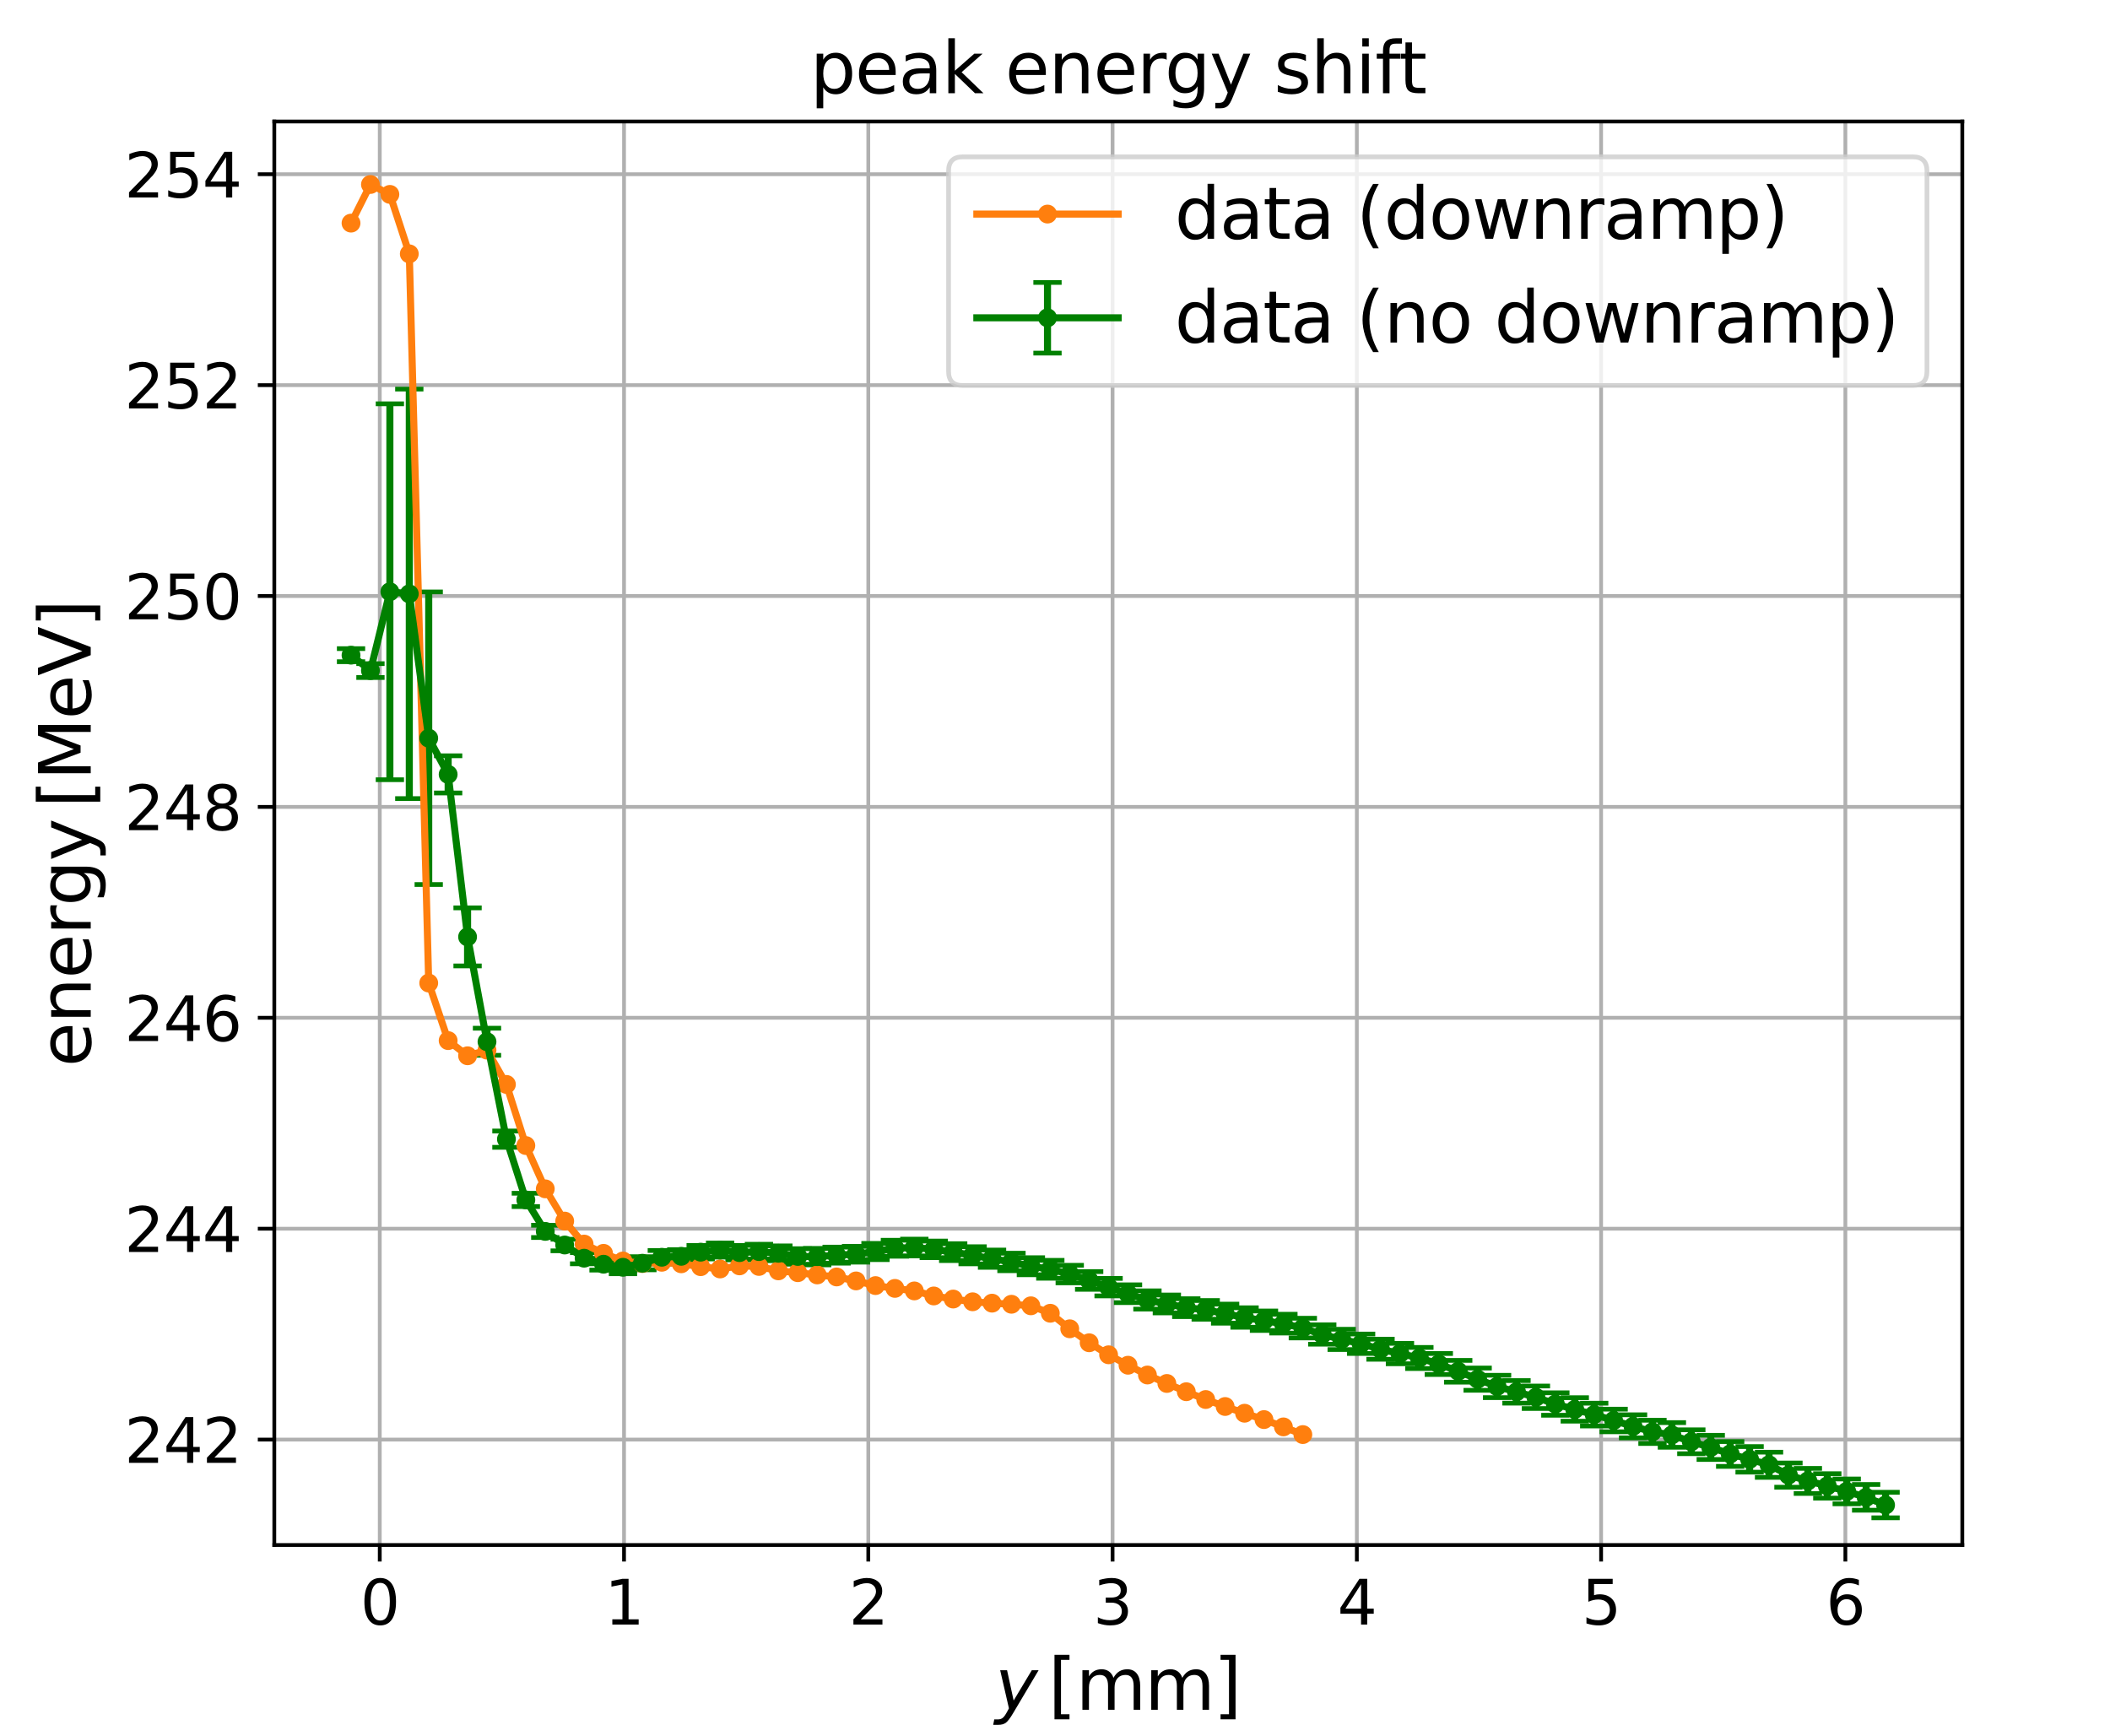 <?xml version="1.0" encoding="utf-8" standalone="no"?>
<!DOCTYPE svg PUBLIC "-//W3C//DTD SVG 1.1//EN"
  "http://www.w3.org/Graphics/SVG/1.1/DTD/svg11.dtd">
<svg xmlns:xlink="http://www.w3.org/1999/xlink" width="447.874pt" height="368.504pt" viewBox="0 0 447.874 368.504" xmlns="http://www.w3.org/2000/svg" version="1.1">
 <defs>
  <style type="text/css">*{stroke-linejoin: round; stroke-linecap: butt}</style>
 </defs>
 <g id="figure_1">
  <g id="patch_1">
   <path d="M 0 368.504 
L 447.874 368.504 
L 447.874 0 
L 0 0 
z
" style="fill: #ffffff"/>
  </g>
  <g id="axes_1">
   <g id="patch_2">
    <path d="M 58.224 327.969 
L 416.523 327.969 
L 416.523 25.795 
L 58.224 25.795 
z
" style="fill: #ffffff"/>
   </g>
   <g id="matplotlib.axis_1">
    <g id="xtick_1">
     <g id="line2d_1">
      <path d="M 80.609 327.969 
L 80.609 25.795 
" clip-path="url(#p153a01839b)" style="fill: none; stroke: #b0b0b0; stroke-width: 0.8; stroke-linecap: square"/>
     </g>
     <g id="line2d_2">
      <defs>
       <path id="ma9ee6b8862" d="M 0 0 
L 0 3.5 
" style="stroke: #000000; stroke-width: 0.8"/>
      </defs>
      <g>
       <use xlink:href="#ma9ee6b8862" x="80.609" y="327.969" style="stroke: #000000; stroke-width: 0.8"/>
      </g>
     </g>
     <g id="text_1">
      <!-- 0 -->
      <g transform="translate(76.473 344.846)scale(0.13 -0.13)">
       <defs>
        <path id="DejaVuSans-30" d="M 2034 4250 
Q 1547 4250 1301 3770 
Q 1056 3291 1056 2328 
Q 1056 1369 1301 889 
Q 1547 409 2034 409 
Q 2525 409 2770 889 
Q 3016 1369 3016 2328 
Q 3016 3291 2770 3770 
Q 2525 4250 2034 4250 
z
M 2034 4750 
Q 2819 4750 3233 4129 
Q 3647 3509 3647 2328 
Q 3647 1150 3233 529 
Q 2819 -91 2034 -91 
Q 1250 -91 836 529 
Q 422 1150 422 2328 
Q 422 3509 836 4129 
Q 1250 4750 2034 4750 
z
" transform="scale(0.016)"/>
       </defs>
       <use xlink:href="#DejaVuSans-30"/>
      </g>
     </g>
    </g>
    <g id="xtick_2">
     <g id="line2d_3">
      <path d="M 132.458 327.969 
L 132.458 25.795 
" clip-path="url(#p153a01839b)" style="fill: none; stroke: #b0b0b0; stroke-width: 0.8; stroke-linecap: square"/>
     </g>
     <g id="line2d_4">
      <g>
       <use xlink:href="#ma9ee6b8862" x="132.458" y="327.969" style="stroke: #000000; stroke-width: 0.8"/>
      </g>
     </g>
     <g id="text_2">
      <!-- 1 -->
      <g transform="translate(128.323 344.846)scale(0.13 -0.13)">
       <defs>
        <path id="DejaVuSans-31" d="M 794 531 
L 1825 531 
L 1825 4091 
L 703 3866 
L 703 4441 
L 1819 4666 
L 2450 4666 
L 2450 531 
L 3481 531 
L 3481 0 
L 794 0 
L 794 531 
z
" transform="scale(0.016)"/>
       </defs>
       <use xlink:href="#DejaVuSans-31"/>
      </g>
     </g>
    </g>
    <g id="xtick_3">
     <g id="line2d_5">
      <path d="M 184.307 327.969 
L 184.307 25.795 
" clip-path="url(#p153a01839b)" style="fill: none; stroke: #b0b0b0; stroke-width: 0.8; stroke-linecap: square"/>
     </g>
     <g id="line2d_6">
      <g>
       <use xlink:href="#ma9ee6b8862" x="184.307" y="327.969" style="stroke: #000000; stroke-width: 0.8"/>
      </g>
     </g>
     <g id="text_3">
      <!-- 2 -->
      <g transform="translate(180.172 344.846)scale(0.13 -0.13)">
       <defs>
        <path id="DejaVuSans-32" d="M 1228 531 
L 3431 531 
L 3431 0 
L 469 0 
L 469 531 
Q 828 903 1448 1529 
Q 2069 2156 2228 2338 
Q 2531 2678 2651 2914 
Q 2772 3150 2772 3378 
Q 2772 3750 2511 3984 
Q 2250 4219 1831 4219 
Q 1534 4219 1204 4116 
Q 875 4013 500 3803 
L 500 4441 
Q 881 4594 1212 4672 
Q 1544 4750 1819 4750 
Q 2544 4750 2975 4387 
Q 3406 4025 3406 3419 
Q 3406 3131 3298 2873 
Q 3191 2616 2906 2266 
Q 2828 2175 2409 1742 
Q 1991 1309 1228 531 
z
" transform="scale(0.016)"/>
       </defs>
       <use xlink:href="#DejaVuSans-32"/>
      </g>
     </g>
    </g>
    <g id="xtick_4">
     <g id="line2d_7">
      <path d="M 236.157 327.969 
L 236.157 25.795 
" clip-path="url(#p153a01839b)" style="fill: none; stroke: #b0b0b0; stroke-width: 0.8; stroke-linecap: square"/>
     </g>
     <g id="line2d_8">
      <g>
       <use xlink:href="#ma9ee6b8862" x="236.157" y="327.969" style="stroke: #000000; stroke-width: 0.8"/>
      </g>
     </g>
     <g id="text_4">
      <!-- 3 -->
      <g transform="translate(232.021 344.846)scale(0.13 -0.13)">
       <defs>
        <path id="DejaVuSans-33" d="M 2597 2516 
Q 3050 2419 3304 2112 
Q 3559 1806 3559 1356 
Q 3559 666 3084 287 
Q 2609 -91 1734 -91 
Q 1441 -91 1130 -33 
Q 819 25 488 141 
L 488 750 
Q 750 597 1062 519 
Q 1375 441 1716 441 
Q 2309 441 2620 675 
Q 2931 909 2931 1356 
Q 2931 1769 2642 2001 
Q 2353 2234 1838 2234 
L 1294 2234 
L 1294 2753 
L 1863 2753 
Q 2328 2753 2575 2939 
Q 2822 3125 2822 3475 
Q 2822 3834 2567 4026 
Q 2313 4219 1838 4219 
Q 1578 4219 1281 4162 
Q 984 4106 628 3988 
L 628 4550 
Q 988 4650 1302 4700 
Q 1616 4750 1894 4750 
Q 2613 4750 3031 4423 
Q 3450 4097 3450 3541 
Q 3450 3153 3228 2886 
Q 3006 2619 2597 2516 
z
" transform="scale(0.016)"/>
       </defs>
       <use xlink:href="#DejaVuSans-33"/>
      </g>
     </g>
    </g>
    <g id="xtick_5">
     <g id="line2d_9">
      <path d="M 288.006 327.969 
L 288.006 25.795 
" clip-path="url(#p153a01839b)" style="fill: none; stroke: #b0b0b0; stroke-width: 0.8; stroke-linecap: square"/>
     </g>
     <g id="line2d_10">
      <g>
       <use xlink:href="#ma9ee6b8862" x="288.006" y="327.969" style="stroke: #000000; stroke-width: 0.8"/>
      </g>
     </g>
     <g id="text_5">
      <!-- 4 -->
      <g transform="translate(283.87 344.846)scale(0.13 -0.13)">
       <defs>
        <path id="DejaVuSans-34" d="M 2419 4116 
L 825 1625 
L 2419 1625 
L 2419 4116 
z
M 2253 4666 
L 3047 4666 
L 3047 1625 
L 3713 1625 
L 3713 1100 
L 3047 1100 
L 3047 0 
L 2419 0 
L 2419 1100 
L 313 1100 
L 313 1709 
L 2253 4666 
z
" transform="scale(0.016)"/>
       </defs>
       <use xlink:href="#DejaVuSans-34"/>
      </g>
     </g>
    </g>
    <g id="xtick_6">
     <g id="line2d_11">
      <path d="M 339.855 327.969 
L 339.855 25.795 
" clip-path="url(#p153a01839b)" style="fill: none; stroke: #b0b0b0; stroke-width: 0.8; stroke-linecap: square"/>
     </g>
     <g id="line2d_12">
      <g>
       <use xlink:href="#ma9ee6b8862" x="339.855" y="327.969" style="stroke: #000000; stroke-width: 0.8"/>
      </g>
     </g>
     <g id="text_6">
      <!-- 5 -->
      <g transform="translate(335.719 344.846)scale(0.13 -0.13)">
       <defs>
        <path id="DejaVuSans-35" d="M 691 4666 
L 3169 4666 
L 3169 4134 
L 1269 4134 
L 1269 2991 
Q 1406 3038 1543 3061 
Q 1681 3084 1819 3084 
Q 2600 3084 3056 2656 
Q 3513 2228 3513 1497 
Q 3513 744 3044 326 
Q 2575 -91 1722 -91 
Q 1428 -91 1123 -41 
Q 819 9 494 109 
L 494 744 
Q 775 591 1075 516 
Q 1375 441 1709 441 
Q 2250 441 2565 725 
Q 2881 1009 2881 1497 
Q 2881 1984 2565 2268 
Q 2250 2553 1709 2553 
Q 1456 2553 1204 2497 
Q 953 2441 691 2322 
L 691 4666 
z
" transform="scale(0.016)"/>
       </defs>
       <use xlink:href="#DejaVuSans-35"/>
      </g>
     </g>
    </g>
    <g id="xtick_7">
     <g id="line2d_13">
      <path d="M 391.704 327.969 
L 391.704 25.795 
" clip-path="url(#p153a01839b)" style="fill: none; stroke: #b0b0b0; stroke-width: 0.8; stroke-linecap: square"/>
     </g>
     <g id="line2d_14">
      <g>
       <use xlink:href="#ma9ee6b8862" x="391.704" y="327.969" style="stroke: #000000; stroke-width: 0.8"/>
      </g>
     </g>
     <g id="text_7">
      <!-- 6 -->
      <g transform="translate(387.568 344.846)scale(0.13 -0.13)">
       <defs>
        <path id="DejaVuSans-36" d="M 2113 2584 
Q 1688 2584 1439 2293 
Q 1191 2003 1191 1497 
Q 1191 994 1439 701 
Q 1688 409 2113 409 
Q 2538 409 2786 701 
Q 3034 994 3034 1497 
Q 3034 2003 2786 2293 
Q 2538 2584 2113 2584 
z
M 3366 4563 
L 3366 3988 
Q 3128 4100 2886 4159 
Q 2644 4219 2406 4219 
Q 1781 4219 1451 3797 
Q 1122 3375 1075 2522 
Q 1259 2794 1537 2939 
Q 1816 3084 2150 3084 
Q 2853 3084 3261 2657 
Q 3669 2231 3669 1497 
Q 3669 778 3244 343 
Q 2819 -91 2113 -91 
Q 1303 -91 875 529 
Q 447 1150 447 2328 
Q 447 3434 972 4092 
Q 1497 4750 2381 4750 
Q 2619 4750 2861 4703 
Q 3103 4656 3366 4563 
z
" transform="scale(0.016)"/>
       </defs>
       <use xlink:href="#DejaVuSans-36"/>
      </g>
     </g>
    </g>
    <g id="text_8">
     <!-- $y \, \mathrm{[mm]}$ -->
     <g transform="translate(211.198 362.95)scale(0.15 -0.15)">
      <defs>
       <path id="DejaVuSans-Oblique-79" d="M 1588 -325 
Q 1188 -997 936 -1164 
Q 684 -1331 294 -1331 
L -159 -1331 
L -63 -850 
L 269 -850 
Q 509 -850 678 -719 
Q 847 -588 1056 -206 
L 1234 128 
L 459 3500 
L 1069 3500 
L 1650 819 
L 3256 3500 
L 3859 3500 
L 1588 -325 
z
" transform="scale(0.016)"/>
       <path id="DejaVuSans-5b" d="M 550 4863 
L 1875 4863 
L 1875 4416 
L 1125 4416 
L 1125 -397 
L 1875 -397 
L 1875 -844 
L 550 -844 
L 550 4863 
z
" transform="scale(0.016)"/>
       <path id="DejaVuSans-6d" d="M 3328 2828 
Q 3544 3216 3844 3400 
Q 4144 3584 4550 3584 
Q 5097 3584 5394 3201 
Q 5691 2819 5691 2113 
L 5691 0 
L 5113 0 
L 5113 2094 
Q 5113 2597 4934 2840 
Q 4756 3084 4391 3084 
Q 3944 3084 3684 2787 
Q 3425 2491 3425 1978 
L 3425 0 
L 2847 0 
L 2847 2094 
Q 2847 2600 2669 2842 
Q 2491 3084 2119 3084 
Q 1678 3084 1418 2786 
Q 1159 2488 1159 1978 
L 1159 0 
L 581 0 
L 581 3500 
L 1159 3500 
L 1159 2956 
Q 1356 3278 1631 3431 
Q 1906 3584 2284 3584 
Q 2666 3584 2933 3390 
Q 3200 3197 3328 2828 
z
" transform="scale(0.016)"/>
       <path id="DejaVuSans-5d" d="M 1947 4863 
L 1947 -844 
L 622 -844 
L 622 -397 
L 1369 -397 
L 1369 4416 
L 622 4416 
L 622 4863 
L 1947 4863 
z
" transform="scale(0.016)"/>
      </defs>
      <use xlink:href="#DejaVuSans-Oblique-79" transform="translate(0 0.016)"/>
      <use xlink:href="#DejaVuSans-5b" transform="translate(75.415 0.016)"/>
      <use xlink:href="#DejaVuSans-6d" transform="translate(114.429 0.016)"/>
      <use xlink:href="#DejaVuSans-6d" transform="translate(211.841 0.016)"/>
      <use xlink:href="#DejaVuSans-5d" transform="translate(309.253 0.016)"/>
     </g>
    </g>
   </g>
   <g id="matplotlib.axis_2">
    <g id="ytick_1">
     <g id="line2d_15">
      <path d="M 58.224 305.585 
L 416.523 305.585 
" clip-path="url(#p153a01839b)" style="fill: none; stroke: #b0b0b0; stroke-width: 0.8; stroke-linecap: square"/>
     </g>
     <g id="line2d_16">
      <defs>
       <path id="mde661fc67e" d="M 0 0 
L -3.5 0 
" style="stroke: #000000; stroke-width: 0.8"/>
      </defs>
      <g>
       <use xlink:href="#mde661fc67e" x="58.224" y="305.585" style="stroke: #000000; stroke-width: 0.8"/>
      </g>
     </g>
     <g id="text_9">
      <!-- 242 -->
      <g transform="translate(26.41 310.524)scale(0.13 -0.13)">
       <use xlink:href="#DejaVuSans-32"/>
       <use xlink:href="#DejaVuSans-34" x="63.623"/>
       <use xlink:href="#DejaVuSans-32" x="127.246"/>
      </g>
     </g>
    </g>
    <g id="ytick_2">
     <g id="line2d_17">
      <path d="M 58.224 260.819 
L 416.523 260.819 
" clip-path="url(#p153a01839b)" style="fill: none; stroke: #b0b0b0; stroke-width: 0.8; stroke-linecap: square"/>
     </g>
     <g id="line2d_18">
      <g>
       <use xlink:href="#mde661fc67e" x="58.224" y="260.819" style="stroke: #000000; stroke-width: 0.8"/>
      </g>
     </g>
     <g id="text_10">
      <!-- 244 -->
      <g transform="translate(26.41 265.758)scale(0.13 -0.13)">
       <use xlink:href="#DejaVuSans-32"/>
       <use xlink:href="#DejaVuSans-34" x="63.623"/>
       <use xlink:href="#DejaVuSans-34" x="127.246"/>
      </g>
     </g>
    </g>
    <g id="ytick_3">
     <g id="line2d_19">
      <path d="M 58.224 216.052 
L 416.523 216.052 
" clip-path="url(#p153a01839b)" style="fill: none; stroke: #b0b0b0; stroke-width: 0.8; stroke-linecap: square"/>
     </g>
     <g id="line2d_20">
      <g>
       <use xlink:href="#mde661fc67e" x="58.224" y="216.052" style="stroke: #000000; stroke-width: 0.8"/>
      </g>
     </g>
     <g id="text_11">
      <!-- 246 -->
      <g transform="translate(26.41 220.991)scale(0.13 -0.13)">
       <use xlink:href="#DejaVuSans-32"/>
       <use xlink:href="#DejaVuSans-34" x="63.623"/>
       <use xlink:href="#DejaVuSans-36" x="127.246"/>
      </g>
     </g>
    </g>
    <g id="ytick_4">
     <g id="line2d_21">
      <path d="M 58.224 171.286 
L 416.523 171.286 
" clip-path="url(#p153a01839b)" style="fill: none; stroke: #b0b0b0; stroke-width: 0.8; stroke-linecap: square"/>
     </g>
     <g id="line2d_22">
      <g>
       <use xlink:href="#mde661fc67e" x="58.224" y="171.286" style="stroke: #000000; stroke-width: 0.8"/>
      </g>
     </g>
     <g id="text_12">
      <!-- 248 -->
      <g transform="translate(26.41 176.225)scale(0.13 -0.13)">
       <defs>
        <path id="DejaVuSans-38" d="M 2034 2216 
Q 1584 2216 1326 1975 
Q 1069 1734 1069 1313 
Q 1069 891 1326 650 
Q 1584 409 2034 409 
Q 2484 409 2743 651 
Q 3003 894 3003 1313 
Q 3003 1734 2745 1975 
Q 2488 2216 2034 2216 
z
M 1403 2484 
Q 997 2584 770 2862 
Q 544 3141 544 3541 
Q 544 4100 942 4425 
Q 1341 4750 2034 4750 
Q 2731 4750 3128 4425 
Q 3525 4100 3525 3541 
Q 3525 3141 3298 2862 
Q 3072 2584 2669 2484 
Q 3125 2378 3379 2068 
Q 3634 1759 3634 1313 
Q 3634 634 3220 271 
Q 2806 -91 2034 -91 
Q 1263 -91 848 271 
Q 434 634 434 1313 
Q 434 1759 690 2068 
Q 947 2378 1403 2484 
z
M 1172 3481 
Q 1172 3119 1398 2916 
Q 1625 2713 2034 2713 
Q 2441 2713 2670 2916 
Q 2900 3119 2900 3481 
Q 2900 3844 2670 4047 
Q 2441 4250 2034 4250 
Q 1625 4250 1398 4047 
Q 1172 3844 1172 3481 
z
" transform="scale(0.016)"/>
       </defs>
       <use xlink:href="#DejaVuSans-32"/>
       <use xlink:href="#DejaVuSans-34" x="63.623"/>
       <use xlink:href="#DejaVuSans-38" x="127.246"/>
      </g>
     </g>
    </g>
    <g id="ytick_5">
     <g id="line2d_23">
      <path d="M 58.224 126.52 
L 416.523 126.52 
" clip-path="url(#p153a01839b)" style="fill: none; stroke: #b0b0b0; stroke-width: 0.8; stroke-linecap: square"/>
     </g>
     <g id="line2d_24">
      <g>
       <use xlink:href="#mde661fc67e" x="58.224" y="126.52" style="stroke: #000000; stroke-width: 0.8"/>
      </g>
     </g>
     <g id="text_13">
      <!-- 250 -->
      <g transform="translate(26.41 131.459)scale(0.13 -0.13)">
       <use xlink:href="#DejaVuSans-32"/>
       <use xlink:href="#DejaVuSans-35" x="63.623"/>
       <use xlink:href="#DejaVuSans-30" x="127.246"/>
      </g>
     </g>
    </g>
    <g id="ytick_6">
     <g id="line2d_25">
      <path d="M 58.224 81.753 
L 416.523 81.753 
" clip-path="url(#p153a01839b)" style="fill: none; stroke: #b0b0b0; stroke-width: 0.8; stroke-linecap: square"/>
     </g>
     <g id="line2d_26">
      <g>
       <use xlink:href="#mde661fc67e" x="58.224" y="81.753" style="stroke: #000000; stroke-width: 0.8"/>
      </g>
     </g>
     <g id="text_14">
      <!-- 252 -->
      <g transform="translate(26.41 86.692)scale(0.13 -0.13)">
       <use xlink:href="#DejaVuSans-32"/>
       <use xlink:href="#DejaVuSans-35" x="63.623"/>
       <use xlink:href="#DejaVuSans-32" x="127.246"/>
      </g>
     </g>
    </g>
    <g id="ytick_7">
     <g id="line2d_27">
      <path d="M 58.224 36.987 
L 416.523 36.987 
" clip-path="url(#p153a01839b)" style="fill: none; stroke: #b0b0b0; stroke-width: 0.8; stroke-linecap: square"/>
     </g>
     <g id="line2d_28">
      <g>
       <use xlink:href="#mde661fc67e" x="58.224" y="36.987" style="stroke: #000000; stroke-width: 0.8"/>
      </g>
     </g>
     <g id="text_15">
      <!-- 254 -->
      <g transform="translate(26.41 41.926)scale(0.13 -0.13)">
       <use xlink:href="#DejaVuSans-32"/>
       <use xlink:href="#DejaVuSans-35" x="63.623"/>
       <use xlink:href="#DejaVuSans-34" x="127.246"/>
      </g>
     </g>
    </g>
    <g id="text_16">
     <!-- $\mathrm{energy \, [MeV]}$ -->
     <g transform="translate(19.26 226.457)rotate(-90)scale(0.15 -0.15)">
      <defs>
       <path id="DejaVuSans-65" d="M 3597 1894 
L 3597 1613 
L 953 1613 
Q 991 1019 1311 708 
Q 1631 397 2203 397 
Q 2534 397 2845 478 
Q 3156 559 3463 722 
L 3463 178 
Q 3153 47 2828 -22 
Q 2503 -91 2169 -91 
Q 1331 -91 842 396 
Q 353 884 353 1716 
Q 353 2575 817 3079 
Q 1281 3584 2069 3584 
Q 2775 3584 3186 3129 
Q 3597 2675 3597 1894 
z
M 3022 2063 
Q 3016 2534 2758 2815 
Q 2500 3097 2075 3097 
Q 1594 3097 1305 2825 
Q 1016 2553 972 2059 
L 3022 2063 
z
" transform="scale(0.016)"/>
       <path id="DejaVuSans-6e" d="M 3513 2113 
L 3513 0 
L 2938 0 
L 2938 2094 
Q 2938 2591 2744 2837 
Q 2550 3084 2163 3084 
Q 1697 3084 1428 2787 
Q 1159 2491 1159 1978 
L 1159 0 
L 581 0 
L 581 3500 
L 1159 3500 
L 1159 2956 
Q 1366 3272 1645 3428 
Q 1925 3584 2291 3584 
Q 2894 3584 3203 3211 
Q 3513 2838 3513 2113 
z
" transform="scale(0.016)"/>
       <path id="DejaVuSans-72" d="M 2631 2963 
Q 2534 3019 2420 3045 
Q 2306 3072 2169 3072 
Q 1681 3072 1420 2755 
Q 1159 2438 1159 1844 
L 1159 0 
L 581 0 
L 581 3500 
L 1159 3500 
L 1159 2956 
Q 1341 3275 1631 3429 
Q 1922 3584 2338 3584 
Q 2397 3584 2469 3576 
Q 2541 3569 2628 3553 
L 2631 2963 
z
" transform="scale(0.016)"/>
       <path id="DejaVuSans-67" d="M 2906 1791 
Q 2906 2416 2648 2759 
Q 2391 3103 1925 3103 
Q 1463 3103 1205 2759 
Q 947 2416 947 1791 
Q 947 1169 1205 825 
Q 1463 481 1925 481 
Q 2391 481 2648 825 
Q 2906 1169 2906 1791 
z
M 3481 434 
Q 3481 -459 3084 -895 
Q 2688 -1331 1869 -1331 
Q 1566 -1331 1297 -1286 
Q 1028 -1241 775 -1147 
L 775 -588 
Q 1028 -725 1275 -790 
Q 1522 -856 1778 -856 
Q 2344 -856 2625 -561 
Q 2906 -266 2906 331 
L 2906 616 
Q 2728 306 2450 153 
Q 2172 0 1784 0 
Q 1141 0 747 490 
Q 353 981 353 1791 
Q 353 2603 747 3093 
Q 1141 3584 1784 3584 
Q 2172 3584 2450 3431 
Q 2728 3278 2906 2969 
L 2906 3500 
L 3481 3500 
L 3481 434 
z
" transform="scale(0.016)"/>
       <path id="DejaVuSans-79" d="M 2059 -325 
Q 1816 -950 1584 -1140 
Q 1353 -1331 966 -1331 
L 506 -1331 
L 506 -850 
L 844 -850 
Q 1081 -850 1212 -737 
Q 1344 -625 1503 -206 
L 1606 56 
L 191 3500 
L 800 3500 
L 1894 763 
L 2988 3500 
L 3597 3500 
L 2059 -325 
z
" transform="scale(0.016)"/>
       <path id="DejaVuSans-4d" d="M 628 4666 
L 1569 4666 
L 2759 1491 
L 3956 4666 
L 4897 4666 
L 4897 0 
L 4281 0 
L 4281 4097 
L 3078 897 
L 2444 897 
L 1241 4097 
L 1241 0 
L 628 0 
L 628 4666 
z
" transform="scale(0.016)"/>
       <path id="DejaVuSans-56" d="M 1831 0 
L 50 4666 
L 709 4666 
L 2188 738 
L 3669 4666 
L 4325 4666 
L 2547 0 
L 1831 0 
z
" transform="scale(0.016)"/>
      </defs>
      <use xlink:href="#DejaVuSans-65" transform="translate(0 0.016)"/>
      <use xlink:href="#DejaVuSans-6e" transform="translate(61.523 0.016)"/>
      <use xlink:href="#DejaVuSans-65" transform="translate(124.902 0.016)"/>
      <use xlink:href="#DejaVuSans-72" transform="translate(186.426 0.016)"/>
      <use xlink:href="#DejaVuSans-67" transform="translate(227.539 0.016)"/>
      <use xlink:href="#DejaVuSans-79" transform="translate(291.016 0.016)"/>
      <use xlink:href="#DejaVuSans-5b" transform="translate(366.431 0.016)"/>
      <use xlink:href="#DejaVuSans-4d" transform="translate(405.445 0.016)"/>
      <use xlink:href="#DejaVuSans-65" transform="translate(491.724 0.016)"/>
      <use xlink:href="#DejaVuSans-56" transform="translate(553.247 0.016)"/>
      <use xlink:href="#DejaVuSans-5d" transform="translate(621.656 0.016)"/>
     </g>
    </g>
   </g>
   <g id="LineCollection_1">
    <path d="M 74.51 140.465 
L 74.51 137.69 
" clip-path="url(#p153a01839b)" style="fill: none; stroke: #008000; stroke-width: 1.5"/>
    <path d="M 78.633 143.822 
L 78.633 140.879 
" clip-path="url(#p153a01839b)" style="fill: none; stroke: #008000; stroke-width: 1.5"/>
    <path d="M 82.756 165.515 
L 82.756 85.716 
" clip-path="url(#p153a01839b)" style="fill: none; stroke: #008000; stroke-width: 1.5"/>
    <path d="M 86.879 169.518 
L 86.879 82.594 
" clip-path="url(#p153a01839b)" style="fill: none; stroke: #008000; stroke-width: 1.5"/>
    <path d="M 91.002 187.758 
L 91.002 125.651 
" clip-path="url(#p153a01839b)" style="fill: none; stroke: #008000; stroke-width: 1.5"/>
    <path d="M 95.126 168.332 
L 95.126 160.434 
" clip-path="url(#p153a01839b)" style="fill: none; stroke: #008000; stroke-width: 1.5"/>
    <path d="M 99.249 205.043 
L 99.249 192.719 
" clip-path="url(#p153a01839b)" style="fill: none; stroke: #008000; stroke-width: 1.5"/>
    <path d="M 103.372 224.014 
L 103.372 218.262 
" clip-path="url(#p153a01839b)" style="fill: none; stroke: #008000; stroke-width: 1.5"/>
    <path d="M 107.495 243.552 
L 107.495 240.082 
" clip-path="url(#p153a01839b)" style="fill: none; stroke: #008000; stroke-width: 1.5"/>
    <path d="M 111.618 256.127 
L 111.618 253.3 
" clip-path="url(#p153a01839b)" style="fill: none; stroke: #008000; stroke-width: 1.5"/>
    <path d="M 115.741 262.693 
L 115.741 260.092 
" clip-path="url(#p153a01839b)" style="fill: none; stroke: #008000; stroke-width: 1.5"/>
    <path d="M 119.864 265.516 
L 119.864 263.056 
" clip-path="url(#p153a01839b)" style="fill: none; stroke: #008000; stroke-width: 1.5"/>
    <path d="M 123.987 268.267 
L 123.987 265.898 
" clip-path="url(#p153a01839b)" style="fill: none; stroke: #008000; stroke-width: 1.5"/>
    <path d="M 128.111 269.61 
L 128.111 267.114 
" clip-path="url(#p153a01839b)" style="fill: none; stroke: #008000; stroke-width: 1.5"/>
    <path d="M 132.234 270.39 
L 132.234 267.635 
" clip-path="url(#p153a01839b)" style="fill: none; stroke: #008000; stroke-width: 1.5"/>
    <path d="M 136.357 269.551 
L 136.357 266.759 
" clip-path="url(#p153a01839b)" style="fill: none; stroke: #008000; stroke-width: 1.5"/>
    <path d="M 140.48 268.311 
L 140.48 265.457 
" clip-path="url(#p153a01839b)" style="fill: none; stroke: #008000; stroke-width: 1.5"/>
    <path d="M 144.603 268.105 
L 144.603 265.267 
" clip-path="url(#p153a01839b)" style="fill: none; stroke: #008000; stroke-width: 1.5"/>
    <path d="M 148.726 267.24 
L 148.726 264.38 
" clip-path="url(#p153a01839b)" style="fill: none; stroke: #008000; stroke-width: 1.5"/>
    <path d="M 152.849 266.854 
L 152.849 263.865 
" clip-path="url(#p153a01839b)" style="fill: none; stroke: #008000; stroke-width: 1.5"/>
    <path d="M 156.972 267.437 
L 156.972 264.371 
" clip-path="url(#p153a01839b)" style="fill: none; stroke: #008000; stroke-width: 1.5"/>
    <path d="M 161.095 267.248 
L 161.095 264.122 
" clip-path="url(#p153a01839b)" style="fill: none; stroke: #008000; stroke-width: 1.5"/>
    <path d="M 165.219 267.617 
L 165.219 264.473 
" clip-path="url(#p153a01839b)" style="fill: none; stroke: #008000; stroke-width: 1.5"/>
    <path d="M 169.342 268.362 
L 169.342 265.067 
" clip-path="url(#p153a01839b)" style="fill: none; stroke: #008000; stroke-width: 1.5"/>
    <path d="M 173.465 268.497 
L 173.465 265.013 
" clip-path="url(#p153a01839b)" style="fill: none; stroke: #008000; stroke-width: 1.5"/>
    <path d="M 177.588 268.14 
L 177.588 264.737 
" clip-path="url(#p153a01839b)" style="fill: none; stroke: #008000; stroke-width: 1.5"/>
    <path d="M 181.711 267.926 
L 181.711 264.567 
" clip-path="url(#p153a01839b)" style="fill: none; stroke: #008000; stroke-width: 1.5"/>
    <path d="M 185.834 267.389 
L 185.834 263.949 
" clip-path="url(#p153a01839b)" style="fill: none; stroke: #008000; stroke-width: 1.5"/>
    <path d="M 189.957 266.676 
L 189.957 263.272 
" clip-path="url(#p153a01839b)" style="fill: none; stroke: #008000; stroke-width: 1.5"/>
    <path d="M 194.08 266.595 
L 194.08 263.043 
" clip-path="url(#p153a01839b)" style="fill: none; stroke: #008000; stroke-width: 1.5"/>
    <path d="M 198.204 266.967 
L 198.204 263.442 
" clip-path="url(#p153a01839b)" style="fill: none; stroke: #008000; stroke-width: 1.5"/>
    <path d="M 202.327 267.586 
L 202.327 264.007 
" clip-path="url(#p153a01839b)" style="fill: none; stroke: #008000; stroke-width: 1.5"/>
    <path d="M 206.45 268.287 
L 206.45 264.649 
" clip-path="url(#p153a01839b)" style="fill: none; stroke: #008000; stroke-width: 1.5"/>
    <path d="M 210.573 269.029 
L 210.573 265.36 
" clip-path="url(#p153a01839b)" style="fill: none; stroke: #008000; stroke-width: 1.5"/>
    <path d="M 214.696 269.742 
L 214.696 266.025 
" clip-path="url(#p153a01839b)" style="fill: none; stroke: #008000; stroke-width: 1.5"/>
    <path d="M 218.819 270.6 
L 218.819 266.977 
" clip-path="url(#p153a01839b)" style="fill: none; stroke: #008000; stroke-width: 1.5"/>
    <path d="M 222.942 271.337 
L 222.942 267.539 
" clip-path="url(#p153a01839b)" style="fill: none; stroke: #008000; stroke-width: 1.5"/>
    <path d="M 227.065 272.318 
L 227.065 268.585 
" clip-path="url(#p153a01839b)" style="fill: none; stroke: #008000; stroke-width: 1.5"/>
    <path d="M 231.189 273.691 
L 231.189 269.928 
" clip-path="url(#p153a01839b)" style="fill: none; stroke: #008000; stroke-width: 1.5"/>
    <path d="M 235.312 275.093 
L 235.312 271.379 
" clip-path="url(#p153a01839b)" style="fill: none; stroke: #008000; stroke-width: 1.5"/>
    <path d="M 239.435 276.517 
L 239.435 272.734 
" clip-path="url(#p153a01839b)" style="fill: none; stroke: #008000; stroke-width: 1.5"/>
    <path d="M 243.558 277.889 
L 243.558 274.011 
" clip-path="url(#p153a01839b)" style="fill: none; stroke: #008000; stroke-width: 1.5"/>
    <path d="M 247.681 278.695 
L 247.681 274.903 
" clip-path="url(#p153a01839b)" style="fill: none; stroke: #008000; stroke-width: 1.5"/>
    <path d="M 251.804 279.482 
L 251.804 275.691 
" clip-path="url(#p153a01839b)" style="fill: none; stroke: #008000; stroke-width: 1.5"/>
    <path d="M 255.927 280.034 
L 255.927 276.069 
" clip-path="url(#p153a01839b)" style="fill: none; stroke: #008000; stroke-width: 1.5"/>
    <path d="M 260.05 280.879 
L 260.05 276.834 
" clip-path="url(#p153a01839b)" style="fill: none; stroke: #008000; stroke-width: 1.5"/>
    <path d="M 264.174 281.739 
L 264.174 277.613 
" clip-path="url(#p153a01839b)" style="fill: none; stroke: #008000; stroke-width: 1.5"/>
    <path d="M 268.297 282.43 
L 268.297 278.291 
" clip-path="url(#p153a01839b)" style="fill: none; stroke: #008000; stroke-width: 1.5"/>
    <path d="M 272.42 282.978 
L 272.42 278.987 
" clip-path="url(#p153a01839b)" style="fill: none; stroke: #008000; stroke-width: 1.5"/>
    <path d="M 276.543 284.012 
L 276.543 279.833 
" clip-path="url(#p153a01839b)" style="fill: none; stroke: #008000; stroke-width: 1.5"/>
    <path d="M 280.666 285.343 
L 280.666 281.231 
" clip-path="url(#p153a01839b)" style="fill: none; stroke: #008000; stroke-width: 1.5"/>
    <path d="M 284.789 286.478 
L 284.789 282.165 
" clip-path="url(#p153a01839b)" style="fill: none; stroke: #008000; stroke-width: 1.5"/>
    <path d="M 288.912 287.313 
L 288.912 283.18 
" clip-path="url(#p153a01839b)" style="fill: none; stroke: #008000; stroke-width: 1.5"/>
    <path d="M 293.035 288.541 
L 293.035 284.277 
" clip-path="url(#p153a01839b)" style="fill: none; stroke: #008000; stroke-width: 1.5"/>
    <path d="M 297.158 289.494 
L 297.158 285.16 
" clip-path="url(#p153a01839b)" style="fill: none; stroke: #008000; stroke-width: 1.5"/>
    <path d="M 301.282 290.507 
L 301.282 286.033 
" clip-path="url(#p153a01839b)" style="fill: none; stroke: #008000; stroke-width: 1.5"/>
    <path d="M 305.405 291.775 
L 305.405 287.323 
" clip-path="url(#p153a01839b)" style="fill: none; stroke: #008000; stroke-width: 1.5"/>
    <path d="M 309.528 293.395 
L 309.528 288.778 
" clip-path="url(#p153a01839b)" style="fill: none; stroke: #008000; stroke-width: 1.5"/>
    <path d="M 313.651 295.124 
L 313.651 290.402 
" clip-path="url(#p153a01839b)" style="fill: none; stroke: #008000; stroke-width: 1.5"/>
    <path d="M 317.774 296.684 
L 317.774 291.935 
" clip-path="url(#p153a01839b)" style="fill: none; stroke: #008000; stroke-width: 1.5"/>
    <path d="M 321.897 297.852 
L 321.897 293.065 
" clip-path="url(#p153a01839b)" style="fill: none; stroke: #008000; stroke-width: 1.5"/>
    <path d="M 326.02 298.995 
L 326.02 294.216 
" clip-path="url(#p153a01839b)" style="fill: none; stroke: #008000; stroke-width: 1.5"/>
    <path d="M 330.143 300.422 
L 330.143 295.654 
" clip-path="url(#p153a01839b)" style="fill: none; stroke: #008000; stroke-width: 1.5"/>
    <path d="M 334.267 301.683 
L 334.267 296.694 
" clip-path="url(#p153a01839b)" style="fill: none; stroke: #008000; stroke-width: 1.5"/>
    <path d="M 338.39 302.707 
L 338.39 297.864 
" clip-path="url(#p153a01839b)" style="fill: none; stroke: #008000; stroke-width: 1.5"/>
    <path d="M 342.513 303.933 
L 342.513 299.134 
" clip-path="url(#p153a01839b)" style="fill: none; stroke: #008000; stroke-width: 1.5"/>
    <path d="M 346.636 305.225 
L 346.636 300.33 
" clip-path="url(#p153a01839b)" style="fill: none; stroke: #008000; stroke-width: 1.5"/>
    <path d="M 350.759 306.414 
L 350.759 301.487 
" clip-path="url(#p153a01839b)" style="fill: none; stroke: #008000; stroke-width: 1.5"/>
    <path d="M 354.882 307.222 
L 354.882 301.988 
" clip-path="url(#p153a01839b)" style="fill: none; stroke: #008000; stroke-width: 1.5"/>
    <path d="M 359.005 308.585 
L 359.005 303.512 
" clip-path="url(#p153a01839b)" style="fill: none; stroke: #008000; stroke-width: 1.5"/>
    <path d="M 363.128 309.807 
L 363.128 304.683 
" clip-path="url(#p153a01839b)" style="fill: none; stroke: #008000; stroke-width: 1.5"/>
    <path d="M 367.252 311.277 
L 367.252 306.011 
" clip-path="url(#p153a01839b)" style="fill: none; stroke: #008000; stroke-width: 1.5"/>
    <path d="M 371.375 312.503 
L 371.375 307.072 
" clip-path="url(#p153a01839b)" style="fill: none; stroke: #008000; stroke-width: 1.5"/>
    <path d="M 375.498 313.609 
L 375.498 308.263 
" clip-path="url(#p153a01839b)" style="fill: none; stroke: #008000; stroke-width: 1.5"/>
    <path d="M 379.621 315.695 
L 379.621 310.562 
" clip-path="url(#p153a01839b)" style="fill: none; stroke: #008000; stroke-width: 1.5"/>
    <path d="M 383.744 317.028 
L 383.744 311.701 
" clip-path="url(#p153a01839b)" style="fill: none; stroke: #008000; stroke-width: 1.5"/>
    <path d="M 387.867 318.018 
L 387.867 312.832 
" clip-path="url(#p153a01839b)" style="fill: none; stroke: #008000; stroke-width: 1.5"/>
    <path d="M 391.99 319.218 
L 391.99 313.954 
" clip-path="url(#p153a01839b)" style="fill: none; stroke: #008000; stroke-width: 1.5"/>
    <path d="M 396.113 320.584 
L 396.113 315.125 
" clip-path="url(#p153a01839b)" style="fill: none; stroke: #008000; stroke-width: 1.5"/>
    <path d="M 400.237 322.196 
L 400.237 316.771 
" clip-path="url(#p153a01839b)" style="fill: none; stroke: #008000; stroke-width: 1.5"/>
   </g>
   <g id="line2d_29">
    <defs>
     <path id="md683e0ef11" d="M 3 0 
L -3 -0 
" style="stroke: #008000"/>
    </defs>
    <g clip-path="url(#p153a01839b)">
     <use xlink:href="#md683e0ef11" x="74.51" y="140.465" style="fill: #008000; stroke: #008000"/>
     <use xlink:href="#md683e0ef11" x="78.633" y="143.822" style="fill: #008000; stroke: #008000"/>
     <use xlink:href="#md683e0ef11" x="82.756" y="165.515" style="fill: #008000; stroke: #008000"/>
     <use xlink:href="#md683e0ef11" x="86.879" y="169.518" style="fill: #008000; stroke: #008000"/>
     <use xlink:href="#md683e0ef11" x="91.002" y="187.758" style="fill: #008000; stroke: #008000"/>
     <use xlink:href="#md683e0ef11" x="95.126" y="168.332" style="fill: #008000; stroke: #008000"/>
     <use xlink:href="#md683e0ef11" x="99.249" y="205.043" style="fill: #008000; stroke: #008000"/>
     <use xlink:href="#md683e0ef11" x="103.372" y="224.014" style="fill: #008000; stroke: #008000"/>
     <use xlink:href="#md683e0ef11" x="107.495" y="243.552" style="fill: #008000; stroke: #008000"/>
     <use xlink:href="#md683e0ef11" x="111.618" y="256.127" style="fill: #008000; stroke: #008000"/>
     <use xlink:href="#md683e0ef11" x="115.741" y="262.693" style="fill: #008000; stroke: #008000"/>
     <use xlink:href="#md683e0ef11" x="119.864" y="265.516" style="fill: #008000; stroke: #008000"/>
     <use xlink:href="#md683e0ef11" x="123.987" y="268.267" style="fill: #008000; stroke: #008000"/>
     <use xlink:href="#md683e0ef11" x="128.111" y="269.61" style="fill: #008000; stroke: #008000"/>
     <use xlink:href="#md683e0ef11" x="132.234" y="270.39" style="fill: #008000; stroke: #008000"/>
     <use xlink:href="#md683e0ef11" x="136.357" y="269.551" style="fill: #008000; stroke: #008000"/>
     <use xlink:href="#md683e0ef11" x="140.48" y="268.311" style="fill: #008000; stroke: #008000"/>
     <use xlink:href="#md683e0ef11" x="144.603" y="268.105" style="fill: #008000; stroke: #008000"/>
     <use xlink:href="#md683e0ef11" x="148.726" y="267.24" style="fill: #008000; stroke: #008000"/>
     <use xlink:href="#md683e0ef11" x="152.849" y="266.854" style="fill: #008000; stroke: #008000"/>
     <use xlink:href="#md683e0ef11" x="156.972" y="267.437" style="fill: #008000; stroke: #008000"/>
     <use xlink:href="#md683e0ef11" x="161.095" y="267.248" style="fill: #008000; stroke: #008000"/>
     <use xlink:href="#md683e0ef11" x="165.219" y="267.617" style="fill: #008000; stroke: #008000"/>
     <use xlink:href="#md683e0ef11" x="169.342" y="268.362" style="fill: #008000; stroke: #008000"/>
     <use xlink:href="#md683e0ef11" x="173.465" y="268.497" style="fill: #008000; stroke: #008000"/>
     <use xlink:href="#md683e0ef11" x="177.588" y="268.14" style="fill: #008000; stroke: #008000"/>
     <use xlink:href="#md683e0ef11" x="181.711" y="267.926" style="fill: #008000; stroke: #008000"/>
     <use xlink:href="#md683e0ef11" x="185.834" y="267.389" style="fill: #008000; stroke: #008000"/>
     <use xlink:href="#md683e0ef11" x="189.957" y="266.676" style="fill: #008000; stroke: #008000"/>
     <use xlink:href="#md683e0ef11" x="194.08" y="266.595" style="fill: #008000; stroke: #008000"/>
     <use xlink:href="#md683e0ef11" x="198.204" y="266.967" style="fill: #008000; stroke: #008000"/>
     <use xlink:href="#md683e0ef11" x="202.327" y="267.586" style="fill: #008000; stroke: #008000"/>
     <use xlink:href="#md683e0ef11" x="206.45" y="268.287" style="fill: #008000; stroke: #008000"/>
     <use xlink:href="#md683e0ef11" x="210.573" y="269.029" style="fill: #008000; stroke: #008000"/>
     <use xlink:href="#md683e0ef11" x="214.696" y="269.742" style="fill: #008000; stroke: #008000"/>
     <use xlink:href="#md683e0ef11" x="218.819" y="270.6" style="fill: #008000; stroke: #008000"/>
     <use xlink:href="#md683e0ef11" x="222.942" y="271.337" style="fill: #008000; stroke: #008000"/>
     <use xlink:href="#md683e0ef11" x="227.065" y="272.318" style="fill: #008000; stroke: #008000"/>
     <use xlink:href="#md683e0ef11" x="231.189" y="273.691" style="fill: #008000; stroke: #008000"/>
     <use xlink:href="#md683e0ef11" x="235.312" y="275.093" style="fill: #008000; stroke: #008000"/>
     <use xlink:href="#md683e0ef11" x="239.435" y="276.517" style="fill: #008000; stroke: #008000"/>
     <use xlink:href="#md683e0ef11" x="243.558" y="277.889" style="fill: #008000; stroke: #008000"/>
     <use xlink:href="#md683e0ef11" x="247.681" y="278.695" style="fill: #008000; stroke: #008000"/>
     <use xlink:href="#md683e0ef11" x="251.804" y="279.482" style="fill: #008000; stroke: #008000"/>
     <use xlink:href="#md683e0ef11" x="255.927" y="280.034" style="fill: #008000; stroke: #008000"/>
     <use xlink:href="#md683e0ef11" x="260.05" y="280.879" style="fill: #008000; stroke: #008000"/>
     <use xlink:href="#md683e0ef11" x="264.174" y="281.739" style="fill: #008000; stroke: #008000"/>
     <use xlink:href="#md683e0ef11" x="268.297" y="282.43" style="fill: #008000; stroke: #008000"/>
     <use xlink:href="#md683e0ef11" x="272.42" y="282.978" style="fill: #008000; stroke: #008000"/>
     <use xlink:href="#md683e0ef11" x="276.543" y="284.012" style="fill: #008000; stroke: #008000"/>
     <use xlink:href="#md683e0ef11" x="280.666" y="285.343" style="fill: #008000; stroke: #008000"/>
     <use xlink:href="#md683e0ef11" x="284.789" y="286.478" style="fill: #008000; stroke: #008000"/>
     <use xlink:href="#md683e0ef11" x="288.912" y="287.313" style="fill: #008000; stroke: #008000"/>
     <use xlink:href="#md683e0ef11" x="293.035" y="288.541" style="fill: #008000; stroke: #008000"/>
     <use xlink:href="#md683e0ef11" x="297.158" y="289.494" style="fill: #008000; stroke: #008000"/>
     <use xlink:href="#md683e0ef11" x="301.282" y="290.507" style="fill: #008000; stroke: #008000"/>
     <use xlink:href="#md683e0ef11" x="305.405" y="291.775" style="fill: #008000; stroke: #008000"/>
     <use xlink:href="#md683e0ef11" x="309.528" y="293.395" style="fill: #008000; stroke: #008000"/>
     <use xlink:href="#md683e0ef11" x="313.651" y="295.124" style="fill: #008000; stroke: #008000"/>
     <use xlink:href="#md683e0ef11" x="317.774" y="296.684" style="fill: #008000; stroke: #008000"/>
     <use xlink:href="#md683e0ef11" x="321.897" y="297.852" style="fill: #008000; stroke: #008000"/>
     <use xlink:href="#md683e0ef11" x="326.02" y="298.995" style="fill: #008000; stroke: #008000"/>
     <use xlink:href="#md683e0ef11" x="330.143" y="300.422" style="fill: #008000; stroke: #008000"/>
     <use xlink:href="#md683e0ef11" x="334.267" y="301.683" style="fill: #008000; stroke: #008000"/>
     <use xlink:href="#md683e0ef11" x="338.39" y="302.707" style="fill: #008000; stroke: #008000"/>
     <use xlink:href="#md683e0ef11" x="342.513" y="303.933" style="fill: #008000; stroke: #008000"/>
     <use xlink:href="#md683e0ef11" x="346.636" y="305.225" style="fill: #008000; stroke: #008000"/>
     <use xlink:href="#md683e0ef11" x="350.759" y="306.414" style="fill: #008000; stroke: #008000"/>
     <use xlink:href="#md683e0ef11" x="354.882" y="307.222" style="fill: #008000; stroke: #008000"/>
     <use xlink:href="#md683e0ef11" x="359.005" y="308.585" style="fill: #008000; stroke: #008000"/>
     <use xlink:href="#md683e0ef11" x="363.128" y="309.807" style="fill: #008000; stroke: #008000"/>
     <use xlink:href="#md683e0ef11" x="367.252" y="311.277" style="fill: #008000; stroke: #008000"/>
     <use xlink:href="#md683e0ef11" x="371.375" y="312.503" style="fill: #008000; stroke: #008000"/>
     <use xlink:href="#md683e0ef11" x="375.498" y="313.609" style="fill: #008000; stroke: #008000"/>
     <use xlink:href="#md683e0ef11" x="379.621" y="315.695" style="fill: #008000; stroke: #008000"/>
     <use xlink:href="#md683e0ef11" x="383.744" y="317.028" style="fill: #008000; stroke: #008000"/>
     <use xlink:href="#md683e0ef11" x="387.867" y="318.018" style="fill: #008000; stroke: #008000"/>
     <use xlink:href="#md683e0ef11" x="391.99" y="319.218" style="fill: #008000; stroke: #008000"/>
     <use xlink:href="#md683e0ef11" x="396.113" y="320.584" style="fill: #008000; stroke: #008000"/>
     <use xlink:href="#md683e0ef11" x="400.237" y="322.196" style="fill: #008000; stroke: #008000"/>
    </g>
   </g>
   <g id="line2d_30">
    <g clip-path="url(#p153a01839b)">
     <use xlink:href="#md683e0ef11" x="74.51" y="137.69" style="fill: #008000; stroke: #008000"/>
     <use xlink:href="#md683e0ef11" x="78.633" y="140.879" style="fill: #008000; stroke: #008000"/>
     <use xlink:href="#md683e0ef11" x="82.756" y="85.716" style="fill: #008000; stroke: #008000"/>
     <use xlink:href="#md683e0ef11" x="86.879" y="82.594" style="fill: #008000; stroke: #008000"/>
     <use xlink:href="#md683e0ef11" x="91.002" y="125.651" style="fill: #008000; stroke: #008000"/>
     <use xlink:href="#md683e0ef11" x="95.126" y="160.434" style="fill: #008000; stroke: #008000"/>
     <use xlink:href="#md683e0ef11" x="99.249" y="192.719" style="fill: #008000; stroke: #008000"/>
     <use xlink:href="#md683e0ef11" x="103.372" y="218.262" style="fill: #008000; stroke: #008000"/>
     <use xlink:href="#md683e0ef11" x="107.495" y="240.082" style="fill: #008000; stroke: #008000"/>
     <use xlink:href="#md683e0ef11" x="111.618" y="253.3" style="fill: #008000; stroke: #008000"/>
     <use xlink:href="#md683e0ef11" x="115.741" y="260.092" style="fill: #008000; stroke: #008000"/>
     <use xlink:href="#md683e0ef11" x="119.864" y="263.056" style="fill: #008000; stroke: #008000"/>
     <use xlink:href="#md683e0ef11" x="123.987" y="265.898" style="fill: #008000; stroke: #008000"/>
     <use xlink:href="#md683e0ef11" x="128.111" y="267.114" style="fill: #008000; stroke: #008000"/>
     <use xlink:href="#md683e0ef11" x="132.234" y="267.635" style="fill: #008000; stroke: #008000"/>
     <use xlink:href="#md683e0ef11" x="136.357" y="266.759" style="fill: #008000; stroke: #008000"/>
     <use xlink:href="#md683e0ef11" x="140.48" y="265.457" style="fill: #008000; stroke: #008000"/>
     <use xlink:href="#md683e0ef11" x="144.603" y="265.267" style="fill: #008000; stroke: #008000"/>
     <use xlink:href="#md683e0ef11" x="148.726" y="264.38" style="fill: #008000; stroke: #008000"/>
     <use xlink:href="#md683e0ef11" x="152.849" y="263.865" style="fill: #008000; stroke: #008000"/>
     <use xlink:href="#md683e0ef11" x="156.972" y="264.371" style="fill: #008000; stroke: #008000"/>
     <use xlink:href="#md683e0ef11" x="161.095" y="264.122" style="fill: #008000; stroke: #008000"/>
     <use xlink:href="#md683e0ef11" x="165.219" y="264.473" style="fill: #008000; stroke: #008000"/>
     <use xlink:href="#md683e0ef11" x="169.342" y="265.067" style="fill: #008000; stroke: #008000"/>
     <use xlink:href="#md683e0ef11" x="173.465" y="265.013" style="fill: #008000; stroke: #008000"/>
     <use xlink:href="#md683e0ef11" x="177.588" y="264.737" style="fill: #008000; stroke: #008000"/>
     <use xlink:href="#md683e0ef11" x="181.711" y="264.567" style="fill: #008000; stroke: #008000"/>
     <use xlink:href="#md683e0ef11" x="185.834" y="263.949" style="fill: #008000; stroke: #008000"/>
     <use xlink:href="#md683e0ef11" x="189.957" y="263.272" style="fill: #008000; stroke: #008000"/>
     <use xlink:href="#md683e0ef11" x="194.08" y="263.043" style="fill: #008000; stroke: #008000"/>
     <use xlink:href="#md683e0ef11" x="198.204" y="263.442" style="fill: #008000; stroke: #008000"/>
     <use xlink:href="#md683e0ef11" x="202.327" y="264.007" style="fill: #008000; stroke: #008000"/>
     <use xlink:href="#md683e0ef11" x="206.45" y="264.649" style="fill: #008000; stroke: #008000"/>
     <use xlink:href="#md683e0ef11" x="210.573" y="265.36" style="fill: #008000; stroke: #008000"/>
     <use xlink:href="#md683e0ef11" x="214.696" y="266.025" style="fill: #008000; stroke: #008000"/>
     <use xlink:href="#md683e0ef11" x="218.819" y="266.977" style="fill: #008000; stroke: #008000"/>
     <use xlink:href="#md683e0ef11" x="222.942" y="267.539" style="fill: #008000; stroke: #008000"/>
     <use xlink:href="#md683e0ef11" x="227.065" y="268.585" style="fill: #008000; stroke: #008000"/>
     <use xlink:href="#md683e0ef11" x="231.189" y="269.928" style="fill: #008000; stroke: #008000"/>
     <use xlink:href="#md683e0ef11" x="235.312" y="271.379" style="fill: #008000; stroke: #008000"/>
     <use xlink:href="#md683e0ef11" x="239.435" y="272.734" style="fill: #008000; stroke: #008000"/>
     <use xlink:href="#md683e0ef11" x="243.558" y="274.011" style="fill: #008000; stroke: #008000"/>
     <use xlink:href="#md683e0ef11" x="247.681" y="274.903" style="fill: #008000; stroke: #008000"/>
     <use xlink:href="#md683e0ef11" x="251.804" y="275.691" style="fill: #008000; stroke: #008000"/>
     <use xlink:href="#md683e0ef11" x="255.927" y="276.069" style="fill: #008000; stroke: #008000"/>
     <use xlink:href="#md683e0ef11" x="260.05" y="276.834" style="fill: #008000; stroke: #008000"/>
     <use xlink:href="#md683e0ef11" x="264.174" y="277.613" style="fill: #008000; stroke: #008000"/>
     <use xlink:href="#md683e0ef11" x="268.297" y="278.291" style="fill: #008000; stroke: #008000"/>
     <use xlink:href="#md683e0ef11" x="272.42" y="278.987" style="fill: #008000; stroke: #008000"/>
     <use xlink:href="#md683e0ef11" x="276.543" y="279.833" style="fill: #008000; stroke: #008000"/>
     <use xlink:href="#md683e0ef11" x="280.666" y="281.231" style="fill: #008000; stroke: #008000"/>
     <use xlink:href="#md683e0ef11" x="284.789" y="282.165" style="fill: #008000; stroke: #008000"/>
     <use xlink:href="#md683e0ef11" x="288.912" y="283.18" style="fill: #008000; stroke: #008000"/>
     <use xlink:href="#md683e0ef11" x="293.035" y="284.277" style="fill: #008000; stroke: #008000"/>
     <use xlink:href="#md683e0ef11" x="297.158" y="285.16" style="fill: #008000; stroke: #008000"/>
     <use xlink:href="#md683e0ef11" x="301.282" y="286.033" style="fill: #008000; stroke: #008000"/>
     <use xlink:href="#md683e0ef11" x="305.405" y="287.323" style="fill: #008000; stroke: #008000"/>
     <use xlink:href="#md683e0ef11" x="309.528" y="288.778" style="fill: #008000; stroke: #008000"/>
     <use xlink:href="#md683e0ef11" x="313.651" y="290.402" style="fill: #008000; stroke: #008000"/>
     <use xlink:href="#md683e0ef11" x="317.774" y="291.935" style="fill: #008000; stroke: #008000"/>
     <use xlink:href="#md683e0ef11" x="321.897" y="293.065" style="fill: #008000; stroke: #008000"/>
     <use xlink:href="#md683e0ef11" x="326.02" y="294.216" style="fill: #008000; stroke: #008000"/>
     <use xlink:href="#md683e0ef11" x="330.143" y="295.654" style="fill: #008000; stroke: #008000"/>
     <use xlink:href="#md683e0ef11" x="334.267" y="296.694" style="fill: #008000; stroke: #008000"/>
     <use xlink:href="#md683e0ef11" x="338.39" y="297.864" style="fill: #008000; stroke: #008000"/>
     <use xlink:href="#md683e0ef11" x="342.513" y="299.134" style="fill: #008000; stroke: #008000"/>
     <use xlink:href="#md683e0ef11" x="346.636" y="300.33" style="fill: #008000; stroke: #008000"/>
     <use xlink:href="#md683e0ef11" x="350.759" y="301.487" style="fill: #008000; stroke: #008000"/>
     <use xlink:href="#md683e0ef11" x="354.882" y="301.988" style="fill: #008000; stroke: #008000"/>
     <use xlink:href="#md683e0ef11" x="359.005" y="303.512" style="fill: #008000; stroke: #008000"/>
     <use xlink:href="#md683e0ef11" x="363.128" y="304.683" style="fill: #008000; stroke: #008000"/>
     <use xlink:href="#md683e0ef11" x="367.252" y="306.011" style="fill: #008000; stroke: #008000"/>
     <use xlink:href="#md683e0ef11" x="371.375" y="307.072" style="fill: #008000; stroke: #008000"/>
     <use xlink:href="#md683e0ef11" x="375.498" y="308.263" style="fill: #008000; stroke: #008000"/>
     <use xlink:href="#md683e0ef11" x="379.621" y="310.562" style="fill: #008000; stroke: #008000"/>
     <use xlink:href="#md683e0ef11" x="383.744" y="311.701" style="fill: #008000; stroke: #008000"/>
     <use xlink:href="#md683e0ef11" x="387.867" y="312.832" style="fill: #008000; stroke: #008000"/>
     <use xlink:href="#md683e0ef11" x="391.99" y="313.954" style="fill: #008000; stroke: #008000"/>
     <use xlink:href="#md683e0ef11" x="396.113" y="315.125" style="fill: #008000; stroke: #008000"/>
     <use xlink:href="#md683e0ef11" x="400.237" y="316.771" style="fill: #008000; stroke: #008000"/>
    </g>
   </g>
   <g id="line2d_31">
    <path d="M 74.51 47.363 
L 78.633 39.159 
L 82.756 41.264 
L 86.879 53.884 
L 91.002 208.676 
L 95.126 220.894 
L 99.249 224.116 
L 103.372 222.919 
L 107.495 230.197 
L 111.618 243.171 
L 115.741 252.364 
L 119.864 259.207 
L 123.987 264.087 
L 128.111 266.053 
L 132.234 267.676 
L 136.357 268.215 
L 140.48 267.949 
L 144.603 268.274 
L 148.726 268.885 
L 152.849 269.369 
L 156.972 268.714 
L 161.095 268.835 
L 165.219 269.775 
L 169.342 270.163 
L 173.465 270.636 
L 177.588 271.066 
L 181.711 271.908 
L 185.834 272.899 
L 189.957 273.493 
L 194.08 274.031 
L 198.204 275.099 
L 202.327 275.754 
L 206.45 276.338 
L 210.573 276.629 
L 214.696 276.862 
L 218.819 277.191 
L 222.942 278.773 
L 227.065 282.069 
L 231.189 285.038 
L 235.312 287.589 
L 239.435 289.806 
L 243.558 291.881 
L 247.681 293.676 
L 251.804 295.429 
L 255.927 297.083 
L 260.05 298.566 
L 264.174 299.997 
L 268.297 301.343 
L 272.42 302.895 
L 276.543 304.525 
" clip-path="url(#p153a01839b)" style="fill: none; stroke: #ff7f0e; stroke-width: 1.5; stroke-linecap: square"/>
    <defs>
     <path id="mc3be91101b" d="M 0 1.5 
C 0.398 1.5 0.779 1.342 1.061 1.061 
C 1.342 0.779 1.5 0.398 1.5 0 
C 1.5 -0.398 1.342 -0.779 1.061 -1.061 
C 0.779 -1.342 0.398 -1.5 0 -1.5 
C -0.398 -1.5 -0.779 -1.342 -1.061 -1.061 
C -1.342 -0.779 -1.5 -0.398 -1.5 0 
C -1.5 0.398 -1.342 0.779 -1.061 1.061 
C -0.779 1.342 -0.398 1.5 0 1.5 
z
" style="stroke: #ff7f0e"/>
    </defs>
    <g clip-path="url(#p153a01839b)">
     <use xlink:href="#mc3be91101b" x="74.51" y="47.363" style="fill: #ff7f0e; stroke: #ff7f0e"/>
     <use xlink:href="#mc3be91101b" x="78.633" y="39.159" style="fill: #ff7f0e; stroke: #ff7f0e"/>
     <use xlink:href="#mc3be91101b" x="82.756" y="41.264" style="fill: #ff7f0e; stroke: #ff7f0e"/>
     <use xlink:href="#mc3be91101b" x="86.879" y="53.884" style="fill: #ff7f0e; stroke: #ff7f0e"/>
     <use xlink:href="#mc3be91101b" x="91.002" y="208.676" style="fill: #ff7f0e; stroke: #ff7f0e"/>
     <use xlink:href="#mc3be91101b" x="95.126" y="220.894" style="fill: #ff7f0e; stroke: #ff7f0e"/>
     <use xlink:href="#mc3be91101b" x="99.249" y="224.116" style="fill: #ff7f0e; stroke: #ff7f0e"/>
     <use xlink:href="#mc3be91101b" x="103.372" y="222.919" style="fill: #ff7f0e; stroke: #ff7f0e"/>
     <use xlink:href="#mc3be91101b" x="107.495" y="230.197" style="fill: #ff7f0e; stroke: #ff7f0e"/>
     <use xlink:href="#mc3be91101b" x="111.618" y="243.171" style="fill: #ff7f0e; stroke: #ff7f0e"/>
     <use xlink:href="#mc3be91101b" x="115.741" y="252.364" style="fill: #ff7f0e; stroke: #ff7f0e"/>
     <use xlink:href="#mc3be91101b" x="119.864" y="259.207" style="fill: #ff7f0e; stroke: #ff7f0e"/>
     <use xlink:href="#mc3be91101b" x="123.987" y="264.087" style="fill: #ff7f0e; stroke: #ff7f0e"/>
     <use xlink:href="#mc3be91101b" x="128.111" y="266.053" style="fill: #ff7f0e; stroke: #ff7f0e"/>
     <use xlink:href="#mc3be91101b" x="132.234" y="267.676" style="fill: #ff7f0e; stroke: #ff7f0e"/>
     <use xlink:href="#mc3be91101b" x="136.357" y="268.215" style="fill: #ff7f0e; stroke: #ff7f0e"/>
     <use xlink:href="#mc3be91101b" x="140.48" y="267.949" style="fill: #ff7f0e; stroke: #ff7f0e"/>
     <use xlink:href="#mc3be91101b" x="144.603" y="268.274" style="fill: #ff7f0e; stroke: #ff7f0e"/>
     <use xlink:href="#mc3be91101b" x="148.726" y="268.885" style="fill: #ff7f0e; stroke: #ff7f0e"/>
     <use xlink:href="#mc3be91101b" x="152.849" y="269.369" style="fill: #ff7f0e; stroke: #ff7f0e"/>
     <use xlink:href="#mc3be91101b" x="156.972" y="268.714" style="fill: #ff7f0e; stroke: #ff7f0e"/>
     <use xlink:href="#mc3be91101b" x="161.095" y="268.835" style="fill: #ff7f0e; stroke: #ff7f0e"/>
     <use xlink:href="#mc3be91101b" x="165.219" y="269.775" style="fill: #ff7f0e; stroke: #ff7f0e"/>
     <use xlink:href="#mc3be91101b" x="169.342" y="270.163" style="fill: #ff7f0e; stroke: #ff7f0e"/>
     <use xlink:href="#mc3be91101b" x="173.465" y="270.636" style="fill: #ff7f0e; stroke: #ff7f0e"/>
     <use xlink:href="#mc3be91101b" x="177.588" y="271.066" style="fill: #ff7f0e; stroke: #ff7f0e"/>
     <use xlink:href="#mc3be91101b" x="181.711" y="271.908" style="fill: #ff7f0e; stroke: #ff7f0e"/>
     <use xlink:href="#mc3be91101b" x="185.834" y="272.899" style="fill: #ff7f0e; stroke: #ff7f0e"/>
     <use xlink:href="#mc3be91101b" x="189.957" y="273.493" style="fill: #ff7f0e; stroke: #ff7f0e"/>
     <use xlink:href="#mc3be91101b" x="194.08" y="274.031" style="fill: #ff7f0e; stroke: #ff7f0e"/>
     <use xlink:href="#mc3be91101b" x="198.204" y="275.099" style="fill: #ff7f0e; stroke: #ff7f0e"/>
     <use xlink:href="#mc3be91101b" x="202.327" y="275.754" style="fill: #ff7f0e; stroke: #ff7f0e"/>
     <use xlink:href="#mc3be91101b" x="206.45" y="276.338" style="fill: #ff7f0e; stroke: #ff7f0e"/>
     <use xlink:href="#mc3be91101b" x="210.573" y="276.629" style="fill: #ff7f0e; stroke: #ff7f0e"/>
     <use xlink:href="#mc3be91101b" x="214.696" y="276.862" style="fill: #ff7f0e; stroke: #ff7f0e"/>
     <use xlink:href="#mc3be91101b" x="218.819" y="277.191" style="fill: #ff7f0e; stroke: #ff7f0e"/>
     <use xlink:href="#mc3be91101b" x="222.942" y="278.773" style="fill: #ff7f0e; stroke: #ff7f0e"/>
     <use xlink:href="#mc3be91101b" x="227.065" y="282.069" style="fill: #ff7f0e; stroke: #ff7f0e"/>
     <use xlink:href="#mc3be91101b" x="231.189" y="285.038" style="fill: #ff7f0e; stroke: #ff7f0e"/>
     <use xlink:href="#mc3be91101b" x="235.312" y="287.589" style="fill: #ff7f0e; stroke: #ff7f0e"/>
     <use xlink:href="#mc3be91101b" x="239.435" y="289.806" style="fill: #ff7f0e; stroke: #ff7f0e"/>
     <use xlink:href="#mc3be91101b" x="243.558" y="291.881" style="fill: #ff7f0e; stroke: #ff7f0e"/>
     <use xlink:href="#mc3be91101b" x="247.681" y="293.676" style="fill: #ff7f0e; stroke: #ff7f0e"/>
     <use xlink:href="#mc3be91101b" x="251.804" y="295.429" style="fill: #ff7f0e; stroke: #ff7f0e"/>
     <use xlink:href="#mc3be91101b" x="255.927" y="297.083" style="fill: #ff7f0e; stroke: #ff7f0e"/>
     <use xlink:href="#mc3be91101b" x="260.05" y="298.566" style="fill: #ff7f0e; stroke: #ff7f0e"/>
     <use xlink:href="#mc3be91101b" x="264.174" y="299.997" style="fill: #ff7f0e; stroke: #ff7f0e"/>
     <use xlink:href="#mc3be91101b" x="268.297" y="301.343" style="fill: #ff7f0e; stroke: #ff7f0e"/>
     <use xlink:href="#mc3be91101b" x="272.42" y="302.895" style="fill: #ff7f0e; stroke: #ff7f0e"/>
     <use xlink:href="#mc3be91101b" x="276.543" y="304.525" style="fill: #ff7f0e; stroke: #ff7f0e"/>
    </g>
   </g>
   <g id="line2d_32">
    <path d="M 74.51 139.077 
L 78.633 142.35 
L 82.756 125.616 
L 86.879 126.056 
L 91.002 156.704 
L 95.126 164.383 
L 99.249 198.881 
L 103.372 221.138 
L 107.495 241.817 
L 111.618 254.714 
L 115.741 261.393 
L 119.864 264.286 
L 123.987 267.082 
L 128.111 268.362 
L 132.234 269.012 
L 136.357 268.155 
L 140.48 266.884 
L 144.603 266.686 
L 148.726 265.81 
L 152.849 265.36 
L 156.972 265.904 
L 161.095 265.685 
L 165.219 266.045 
L 169.342 266.715 
L 173.465 266.755 
L 177.588 266.439 
L 181.711 266.246 
L 185.834 265.669 
L 189.957 264.974 
L 194.08 264.819 
L 198.204 265.204 
L 202.327 265.796 
L 206.45 266.468 
L 210.573 267.195 
L 214.696 267.883 
L 218.819 268.788 
L 222.942 269.438 
L 227.065 270.452 
L 231.189 271.81 
L 235.312 273.236 
L 239.435 274.625 
L 243.558 275.95 
L 247.681 276.799 
L 251.804 277.586 
L 255.927 278.052 
L 260.05 278.857 
L 264.174 279.676 
L 268.297 280.361 
L 272.42 280.983 
L 276.543 281.922 
L 280.666 283.287 
L 284.789 284.322 
L 288.912 285.247 
L 293.035 286.409 
L 297.158 287.327 
L 301.282 288.27 
L 305.405 289.549 
L 309.528 291.086 
L 313.651 292.763 
L 317.774 294.31 
L 321.897 295.459 
L 326.02 296.606 
L 330.143 298.038 
L 334.267 299.189 
L 338.39 300.286 
L 342.513 301.533 
L 346.636 302.777 
L 350.759 303.951 
L 354.882 304.605 
L 359.005 306.049 
L 363.128 307.245 
L 367.252 308.644 
L 371.375 309.787 
L 375.498 310.936 
L 379.621 313.129 
L 383.744 314.364 
L 387.867 315.425 
L 391.99 316.586 
L 396.113 317.855 
L 400.237 319.483 
" clip-path="url(#p153a01839b)" style="fill: none; stroke: #008000; stroke-width: 1.5; stroke-linecap: square"/>
    <defs>
     <path id="m037ffb277b" d="M 0 1.5 
C 0.398 1.5 0.779 1.342 1.061 1.061 
C 1.342 0.779 1.5 0.398 1.5 0 
C 1.5 -0.398 1.342 -0.779 1.061 -1.061 
C 0.779 -1.342 0.398 -1.5 0 -1.5 
C -0.398 -1.5 -0.779 -1.342 -1.061 -1.061 
C -1.342 -0.779 -1.5 -0.398 -1.5 0 
C -1.5 0.398 -1.342 0.779 -1.061 1.061 
C -0.779 1.342 -0.398 1.5 0 1.5 
z
" style="stroke: #008000"/>
    </defs>
    <g clip-path="url(#p153a01839b)">
     <use xlink:href="#m037ffb277b" x="74.51" y="139.077" style="fill: #008000; stroke: #008000"/>
     <use xlink:href="#m037ffb277b" x="78.633" y="142.35" style="fill: #008000; stroke: #008000"/>
     <use xlink:href="#m037ffb277b" x="82.756" y="125.616" style="fill: #008000; stroke: #008000"/>
     <use xlink:href="#m037ffb277b" x="86.879" y="126.056" style="fill: #008000; stroke: #008000"/>
     <use xlink:href="#m037ffb277b" x="91.002" y="156.704" style="fill: #008000; stroke: #008000"/>
     <use xlink:href="#m037ffb277b" x="95.126" y="164.383" style="fill: #008000; stroke: #008000"/>
     <use xlink:href="#m037ffb277b" x="99.249" y="198.881" style="fill: #008000; stroke: #008000"/>
     <use xlink:href="#m037ffb277b" x="103.372" y="221.138" style="fill: #008000; stroke: #008000"/>
     <use xlink:href="#m037ffb277b" x="107.495" y="241.817" style="fill: #008000; stroke: #008000"/>
     <use xlink:href="#m037ffb277b" x="111.618" y="254.714" style="fill: #008000; stroke: #008000"/>
     <use xlink:href="#m037ffb277b" x="115.741" y="261.393" style="fill: #008000; stroke: #008000"/>
     <use xlink:href="#m037ffb277b" x="119.864" y="264.286" style="fill: #008000; stroke: #008000"/>
     <use xlink:href="#m037ffb277b" x="123.987" y="267.082" style="fill: #008000; stroke: #008000"/>
     <use xlink:href="#m037ffb277b" x="128.111" y="268.362" style="fill: #008000; stroke: #008000"/>
     <use xlink:href="#m037ffb277b" x="132.234" y="269.012" style="fill: #008000; stroke: #008000"/>
     <use xlink:href="#m037ffb277b" x="136.357" y="268.155" style="fill: #008000; stroke: #008000"/>
     <use xlink:href="#m037ffb277b" x="140.48" y="266.884" style="fill: #008000; stroke: #008000"/>
     <use xlink:href="#m037ffb277b" x="144.603" y="266.686" style="fill: #008000; stroke: #008000"/>
     <use xlink:href="#m037ffb277b" x="148.726" y="265.81" style="fill: #008000; stroke: #008000"/>
     <use xlink:href="#m037ffb277b" x="152.849" y="265.36" style="fill: #008000; stroke: #008000"/>
     <use xlink:href="#m037ffb277b" x="156.972" y="265.904" style="fill: #008000; stroke: #008000"/>
     <use xlink:href="#m037ffb277b" x="161.095" y="265.685" style="fill: #008000; stroke: #008000"/>
     <use xlink:href="#m037ffb277b" x="165.219" y="266.045" style="fill: #008000; stroke: #008000"/>
     <use xlink:href="#m037ffb277b" x="169.342" y="266.715" style="fill: #008000; stroke: #008000"/>
     <use xlink:href="#m037ffb277b" x="173.465" y="266.755" style="fill: #008000; stroke: #008000"/>
     <use xlink:href="#m037ffb277b" x="177.588" y="266.439" style="fill: #008000; stroke: #008000"/>
     <use xlink:href="#m037ffb277b" x="181.711" y="266.246" style="fill: #008000; stroke: #008000"/>
     <use xlink:href="#m037ffb277b" x="185.834" y="265.669" style="fill: #008000; stroke: #008000"/>
     <use xlink:href="#m037ffb277b" x="189.957" y="264.974" style="fill: #008000; stroke: #008000"/>
     <use xlink:href="#m037ffb277b" x="194.08" y="264.819" style="fill: #008000; stroke: #008000"/>
     <use xlink:href="#m037ffb277b" x="198.204" y="265.204" style="fill: #008000; stroke: #008000"/>
     <use xlink:href="#m037ffb277b" x="202.327" y="265.796" style="fill: #008000; stroke: #008000"/>
     <use xlink:href="#m037ffb277b" x="206.45" y="266.468" style="fill: #008000; stroke: #008000"/>
     <use xlink:href="#m037ffb277b" x="210.573" y="267.195" style="fill: #008000; stroke: #008000"/>
     <use xlink:href="#m037ffb277b" x="214.696" y="267.883" style="fill: #008000; stroke: #008000"/>
     <use xlink:href="#m037ffb277b" x="218.819" y="268.788" style="fill: #008000; stroke: #008000"/>
     <use xlink:href="#m037ffb277b" x="222.942" y="269.438" style="fill: #008000; stroke: #008000"/>
     <use xlink:href="#m037ffb277b" x="227.065" y="270.452" style="fill: #008000; stroke: #008000"/>
     <use xlink:href="#m037ffb277b" x="231.189" y="271.81" style="fill: #008000; stroke: #008000"/>
     <use xlink:href="#m037ffb277b" x="235.312" y="273.236" style="fill: #008000; stroke: #008000"/>
     <use xlink:href="#m037ffb277b" x="239.435" y="274.625" style="fill: #008000; stroke: #008000"/>
     <use xlink:href="#m037ffb277b" x="243.558" y="275.95" style="fill: #008000; stroke: #008000"/>
     <use xlink:href="#m037ffb277b" x="247.681" y="276.799" style="fill: #008000; stroke: #008000"/>
     <use xlink:href="#m037ffb277b" x="251.804" y="277.586" style="fill: #008000; stroke: #008000"/>
     <use xlink:href="#m037ffb277b" x="255.927" y="278.052" style="fill: #008000; stroke: #008000"/>
     <use xlink:href="#m037ffb277b" x="260.05" y="278.857" style="fill: #008000; stroke: #008000"/>
     <use xlink:href="#m037ffb277b" x="264.174" y="279.676" style="fill: #008000; stroke: #008000"/>
     <use xlink:href="#m037ffb277b" x="268.297" y="280.361" style="fill: #008000; stroke: #008000"/>
     <use xlink:href="#m037ffb277b" x="272.42" y="280.983" style="fill: #008000; stroke: #008000"/>
     <use xlink:href="#m037ffb277b" x="276.543" y="281.922" style="fill: #008000; stroke: #008000"/>
     <use xlink:href="#m037ffb277b" x="280.666" y="283.287" style="fill: #008000; stroke: #008000"/>
     <use xlink:href="#m037ffb277b" x="284.789" y="284.322" style="fill: #008000; stroke: #008000"/>
     <use xlink:href="#m037ffb277b" x="288.912" y="285.247" style="fill: #008000; stroke: #008000"/>
     <use xlink:href="#m037ffb277b" x="293.035" y="286.409" style="fill: #008000; stroke: #008000"/>
     <use xlink:href="#m037ffb277b" x="297.158" y="287.327" style="fill: #008000; stroke: #008000"/>
     <use xlink:href="#m037ffb277b" x="301.282" y="288.27" style="fill: #008000; stroke: #008000"/>
     <use xlink:href="#m037ffb277b" x="305.405" y="289.549" style="fill: #008000; stroke: #008000"/>
     <use xlink:href="#m037ffb277b" x="309.528" y="291.086" style="fill: #008000; stroke: #008000"/>
     <use xlink:href="#m037ffb277b" x="313.651" y="292.763" style="fill: #008000; stroke: #008000"/>
     <use xlink:href="#m037ffb277b" x="317.774" y="294.31" style="fill: #008000; stroke: #008000"/>
     <use xlink:href="#m037ffb277b" x="321.897" y="295.459" style="fill: #008000; stroke: #008000"/>
     <use xlink:href="#m037ffb277b" x="326.02" y="296.606" style="fill: #008000; stroke: #008000"/>
     <use xlink:href="#m037ffb277b" x="330.143" y="298.038" style="fill: #008000; stroke: #008000"/>
     <use xlink:href="#m037ffb277b" x="334.267" y="299.189" style="fill: #008000; stroke: #008000"/>
     <use xlink:href="#m037ffb277b" x="338.39" y="300.286" style="fill: #008000; stroke: #008000"/>
     <use xlink:href="#m037ffb277b" x="342.513" y="301.533" style="fill: #008000; stroke: #008000"/>
     <use xlink:href="#m037ffb277b" x="346.636" y="302.777" style="fill: #008000; stroke: #008000"/>
     <use xlink:href="#m037ffb277b" x="350.759" y="303.951" style="fill: #008000; stroke: #008000"/>
     <use xlink:href="#m037ffb277b" x="354.882" y="304.605" style="fill: #008000; stroke: #008000"/>
     <use xlink:href="#m037ffb277b" x="359.005" y="306.049" style="fill: #008000; stroke: #008000"/>
     <use xlink:href="#m037ffb277b" x="363.128" y="307.245" style="fill: #008000; stroke: #008000"/>
     <use xlink:href="#m037ffb277b" x="367.252" y="308.644" style="fill: #008000; stroke: #008000"/>
     <use xlink:href="#m037ffb277b" x="371.375" y="309.787" style="fill: #008000; stroke: #008000"/>
     <use xlink:href="#m037ffb277b" x="375.498" y="310.936" style="fill: #008000; stroke: #008000"/>
     <use xlink:href="#m037ffb277b" x="379.621" y="313.129" style="fill: #008000; stroke: #008000"/>
     <use xlink:href="#m037ffb277b" x="383.744" y="314.364" style="fill: #008000; stroke: #008000"/>
     <use xlink:href="#m037ffb277b" x="387.867" y="315.425" style="fill: #008000; stroke: #008000"/>
     <use xlink:href="#m037ffb277b" x="391.99" y="316.586" style="fill: #008000; stroke: #008000"/>
     <use xlink:href="#m037ffb277b" x="396.113" y="317.855" style="fill: #008000; stroke: #008000"/>
     <use xlink:href="#m037ffb277b" x="400.237" y="319.483" style="fill: #008000; stroke: #008000"/>
    </g>
   </g>
   <g id="patch_3">
    <path d="M 58.224 327.969 
L 58.224 25.795 
" style="fill: none; stroke: #000000; stroke-width: 0.8; stroke-linejoin: miter; stroke-linecap: square"/>
   </g>
   <g id="patch_4">
    <path d="M 416.523 327.969 
L 416.523 25.795 
" style="fill: none; stroke: #000000; stroke-width: 0.8; stroke-linejoin: miter; stroke-linecap: square"/>
   </g>
   <g id="patch_5">
    <path d="M 58.224 327.969 
L 416.523 327.969 
" style="fill: none; stroke: #000000; stroke-width: 0.8; stroke-linejoin: miter; stroke-linecap: square"/>
   </g>
   <g id="patch_6">
    <path d="M 58.224 25.795 
L 416.523 25.795 
" style="fill: none; stroke: #000000; stroke-width: 0.8; stroke-linejoin: miter; stroke-linecap: square"/>
   </g>
   <g id="text_17">
    <!-- peak energy shift -->
    <g transform="translate(171.963 19.795)scale(0.15 -0.15)">
     <defs>
      <path id="DejaVuSans-70" d="M 1159 525 
L 1159 -1331 
L 581 -1331 
L 581 3500 
L 1159 3500 
L 1159 2969 
Q 1341 3281 1617 3432 
Q 1894 3584 2278 3584 
Q 2916 3584 3314 3078 
Q 3713 2572 3713 1747 
Q 3713 922 3314 415 
Q 2916 -91 2278 -91 
Q 1894 -91 1617 61 
Q 1341 213 1159 525 
z
M 3116 1747 
Q 3116 2381 2855 2742 
Q 2594 3103 2138 3103 
Q 1681 3103 1420 2742 
Q 1159 2381 1159 1747 
Q 1159 1113 1420 752 
Q 1681 391 2138 391 
Q 2594 391 2855 752 
Q 3116 1113 3116 1747 
z
" transform="scale(0.016)"/>
      <path id="DejaVuSans-61" d="M 2194 1759 
Q 1497 1759 1228 1600 
Q 959 1441 959 1056 
Q 959 750 1161 570 
Q 1363 391 1709 391 
Q 2188 391 2477 730 
Q 2766 1069 2766 1631 
L 2766 1759 
L 2194 1759 
z
M 3341 1997 
L 3341 0 
L 2766 0 
L 2766 531 
Q 2569 213 2275 61 
Q 1981 -91 1556 -91 
Q 1019 -91 701 211 
Q 384 513 384 1019 
Q 384 1609 779 1909 
Q 1175 2209 1959 2209 
L 2766 2209 
L 2766 2266 
Q 2766 2663 2505 2880 
Q 2244 3097 1772 3097 
Q 1472 3097 1187 3025 
Q 903 2953 641 2809 
L 641 3341 
Q 956 3463 1253 3523 
Q 1550 3584 1831 3584 
Q 2591 3584 2966 3190 
Q 3341 2797 3341 1997 
z
" transform="scale(0.016)"/>
      <path id="DejaVuSans-6b" d="M 581 4863 
L 1159 4863 
L 1159 1991 
L 2875 3500 
L 3609 3500 
L 1753 1863 
L 3688 0 
L 2938 0 
L 1159 1709 
L 1159 0 
L 581 0 
L 581 4863 
z
" transform="scale(0.016)"/>
      <path id="DejaVuSans-20" transform="scale(0.016)"/>
      <path id="DejaVuSans-73" d="M 2834 3397 
L 2834 2853 
Q 2591 2978 2328 3040 
Q 2066 3103 1784 3103 
Q 1356 3103 1142 2972 
Q 928 2841 928 2578 
Q 928 2378 1081 2264 
Q 1234 2150 1697 2047 
L 1894 2003 
Q 2506 1872 2764 1633 
Q 3022 1394 3022 966 
Q 3022 478 2636 193 
Q 2250 -91 1575 -91 
Q 1294 -91 989 -36 
Q 684 19 347 128 
L 347 722 
Q 666 556 975 473 
Q 1284 391 1588 391 
Q 1994 391 2212 530 
Q 2431 669 2431 922 
Q 2431 1156 2273 1281 
Q 2116 1406 1581 1522 
L 1381 1569 
Q 847 1681 609 1914 
Q 372 2147 372 2553 
Q 372 3047 722 3315 
Q 1072 3584 1716 3584 
Q 2034 3584 2315 3537 
Q 2597 3491 2834 3397 
z
" transform="scale(0.016)"/>
      <path id="DejaVuSans-68" d="M 3513 2113 
L 3513 0 
L 2938 0 
L 2938 2094 
Q 2938 2591 2744 2837 
Q 2550 3084 2163 3084 
Q 1697 3084 1428 2787 
Q 1159 2491 1159 1978 
L 1159 0 
L 581 0 
L 581 4863 
L 1159 4863 
L 1159 2956 
Q 1366 3272 1645 3428 
Q 1925 3584 2291 3584 
Q 2894 3584 3203 3211 
Q 3513 2838 3513 2113 
z
" transform="scale(0.016)"/>
      <path id="DejaVuSans-69" d="M 603 3500 
L 1178 3500 
L 1178 0 
L 603 0 
L 603 3500 
z
M 603 4863 
L 1178 4863 
L 1178 4134 
L 603 4134 
L 603 4863 
z
" transform="scale(0.016)"/>
      <path id="DejaVuSans-66" d="M 2375 4863 
L 2375 4384 
L 1825 4384 
Q 1516 4384 1395 4259 
Q 1275 4134 1275 3809 
L 1275 3500 
L 2222 3500 
L 2222 3053 
L 1275 3053 
L 1275 0 
L 697 0 
L 697 3053 
L 147 3053 
L 147 3500 
L 697 3500 
L 697 3744 
Q 697 4328 969 4595 
Q 1241 4863 1831 4863 
L 2375 4863 
z
" transform="scale(0.016)"/>
      <path id="DejaVuSans-74" d="M 1172 4494 
L 1172 3500 
L 2356 3500 
L 2356 3053 
L 1172 3053 
L 1172 1153 
Q 1172 725 1289 603 
Q 1406 481 1766 481 
L 2356 481 
L 2356 0 
L 1766 0 
Q 1100 0 847 248 
Q 594 497 594 1153 
L 594 3053 
L 172 3053 
L 172 3500 
L 594 3500 
L 594 4494 
L 1172 4494 
z
" transform="scale(0.016)"/>
     </defs>
     <use xlink:href="#DejaVuSans-70"/>
     <use xlink:href="#DejaVuSans-65" x="63.477"/>
     <use xlink:href="#DejaVuSans-61" x="125"/>
     <use xlink:href="#DejaVuSans-6b" x="186.279"/>
     <use xlink:href="#DejaVuSans-20" x="244.189"/>
     <use xlink:href="#DejaVuSans-65" x="275.977"/>
     <use xlink:href="#DejaVuSans-6e" x="337.5"/>
     <use xlink:href="#DejaVuSans-65" x="400.879"/>
     <use xlink:href="#DejaVuSans-72" x="462.402"/>
     <use xlink:href="#DejaVuSans-67" x="501.766"/>
     <use xlink:href="#DejaVuSans-79" x="565.242"/>
     <use xlink:href="#DejaVuSans-20" x="624.422"/>
     <use xlink:href="#DejaVuSans-73" x="656.209"/>
     <use xlink:href="#DejaVuSans-68" x="708.309"/>
     <use xlink:href="#DejaVuSans-69" x="771.688"/>
     <use xlink:href="#DejaVuSans-66" x="799.471"/>
     <use xlink:href="#DejaVuSans-74" x="832.926"/>
    </g>
   </g>
   <g id="legend_1">
    <g id="patch_7">
     <path d="M 204.345 81.83 
L 406.023 81.83 
Q 409.023 81.83 409.023 78.83 
L 409.023 36.295 
Q 409.023 33.295 406.023 33.295 
L 204.345 33.295 
Q 201.345 33.295 201.345 36.295 
L 201.345 78.83 
Q 201.345 81.83 204.345 81.83 
z
" style="fill: #ffffff; opacity: 0.8; stroke: #cccccc; stroke-linejoin: miter"/>
    </g>
    <g id="line2d_33">
     <path d="M 207.345 45.443 
L 222.345 45.443 
L 237.345 45.443 
" style="fill: none; stroke: #ff7f0e; stroke-width: 1.5; stroke-linecap: square"/>
     <g>
      <use xlink:href="#mc3be91101b" x="222.345" y="45.443" style="fill: #ff7f0e; stroke: #ff7f0e"/>
     </g>
    </g>
    <g id="text_18">
     <!-- data (downramp) -->
     <g transform="translate(249.345 50.693)scale(0.15 -0.15)">
      <defs>
       <path id="DejaVuSans-64" d="M 2906 2969 
L 2906 4863 
L 3481 4863 
L 3481 0 
L 2906 0 
L 2906 525 
Q 2725 213 2448 61 
Q 2172 -91 1784 -91 
Q 1150 -91 751 415 
Q 353 922 353 1747 
Q 353 2572 751 3078 
Q 1150 3584 1784 3584 
Q 2172 3584 2448 3432 
Q 2725 3281 2906 2969 
z
M 947 1747 
Q 947 1113 1208 752 
Q 1469 391 1925 391 
Q 2381 391 2643 752 
Q 2906 1113 2906 1747 
Q 2906 2381 2643 2742 
Q 2381 3103 1925 3103 
Q 1469 3103 1208 2742 
Q 947 2381 947 1747 
z
" transform="scale(0.016)"/>
       <path id="DejaVuSans-28" d="M 1984 4856 
Q 1566 4138 1362 3434 
Q 1159 2731 1159 2009 
Q 1159 1288 1364 580 
Q 1569 -128 1984 -844 
L 1484 -844 
Q 1016 -109 783 600 
Q 550 1309 550 2009 
Q 550 2706 781 3412 
Q 1013 4119 1484 4856 
L 1984 4856 
z
" transform="scale(0.016)"/>
       <path id="DejaVuSans-6f" d="M 1959 3097 
Q 1497 3097 1228 2736 
Q 959 2375 959 1747 
Q 959 1119 1226 758 
Q 1494 397 1959 397 
Q 2419 397 2687 759 
Q 2956 1122 2956 1747 
Q 2956 2369 2687 2733 
Q 2419 3097 1959 3097 
z
M 1959 3584 
Q 2709 3584 3137 3096 
Q 3566 2609 3566 1747 
Q 3566 888 3137 398 
Q 2709 -91 1959 -91 
Q 1206 -91 779 398 
Q 353 888 353 1747 
Q 353 2609 779 3096 
Q 1206 3584 1959 3584 
z
" transform="scale(0.016)"/>
       <path id="DejaVuSans-77" d="M 269 3500 
L 844 3500 
L 1563 769 
L 2278 3500 
L 2956 3500 
L 3675 769 
L 4391 3500 
L 4966 3500 
L 4050 0 
L 3372 0 
L 2619 2869 
L 1863 0 
L 1184 0 
L 269 3500 
z
" transform="scale(0.016)"/>
       <path id="DejaVuSans-29" d="M 513 4856 
L 1013 4856 
Q 1481 4119 1714 3412 
Q 1947 2706 1947 2009 
Q 1947 1309 1714 600 
Q 1481 -109 1013 -844 
L 513 -844 
Q 928 -128 1133 580 
Q 1338 1288 1338 2009 
Q 1338 2731 1133 3434 
Q 928 4138 513 4856 
z
" transform="scale(0.016)"/>
      </defs>
      <use xlink:href="#DejaVuSans-64"/>
      <use xlink:href="#DejaVuSans-61" x="63.477"/>
      <use xlink:href="#DejaVuSans-74" x="124.756"/>
      <use xlink:href="#DejaVuSans-61" x="163.965"/>
      <use xlink:href="#DejaVuSans-20" x="225.244"/>
      <use xlink:href="#DejaVuSans-28" x="257.031"/>
      <use xlink:href="#DejaVuSans-64" x="296.045"/>
      <use xlink:href="#DejaVuSans-6f" x="359.521"/>
      <use xlink:href="#DejaVuSans-77" x="420.703"/>
      <use xlink:href="#DejaVuSans-6e" x="502.49"/>
      <use xlink:href="#DejaVuSans-72" x="565.869"/>
      <use xlink:href="#DejaVuSans-61" x="606.982"/>
      <use xlink:href="#DejaVuSans-6d" x="668.262"/>
      <use xlink:href="#DejaVuSans-70" x="765.674"/>
      <use xlink:href="#DejaVuSans-29" x="829.15"/>
     </g>
    </g>
    <g id="LineCollection_2">
     <path d="M 222.345 74.96 
L 222.345 59.96 
" style="fill: none; stroke: #008000; stroke-width: 1.5"/>
    </g>
    <g id="line2d_34">
     <g>
      <use xlink:href="#md683e0ef11" x="222.345" y="74.96" style="fill: #008000; stroke: #008000"/>
     </g>
    </g>
    <g id="line2d_35">
     <g>
      <use xlink:href="#md683e0ef11" x="222.345" y="59.96" style="fill: #008000; stroke: #008000"/>
     </g>
    </g>
    <g id="line2d_36">
     <path d="M 207.345 67.46 
L 237.345 67.46 
" style="fill: none; stroke: #008000; stroke-width: 1.5; stroke-linecap: square"/>
    </g>
    <g id="line2d_37">
     <g>
      <use xlink:href="#m037ffb277b" x="222.345" y="67.46" style="fill: #008000; stroke: #008000"/>
     </g>
    </g>
    <g id="text_19">
     <!-- data (no downramp) -->
     <g transform="translate(249.345 72.71)scale(0.15 -0.15)">
      <use xlink:href="#DejaVuSans-64"/>
      <use xlink:href="#DejaVuSans-61" x="63.477"/>
      <use xlink:href="#DejaVuSans-74" x="124.756"/>
      <use xlink:href="#DejaVuSans-61" x="163.965"/>
      <use xlink:href="#DejaVuSans-20" x="225.244"/>
      <use xlink:href="#DejaVuSans-28" x="257.031"/>
      <use xlink:href="#DejaVuSans-6e" x="296.045"/>
      <use xlink:href="#DejaVuSans-6f" x="359.424"/>
      <use xlink:href="#DejaVuSans-20" x="420.605"/>
      <use xlink:href="#DejaVuSans-64" x="452.393"/>
      <use xlink:href="#DejaVuSans-6f" x="515.869"/>
      <use xlink:href="#DejaVuSans-77" x="577.051"/>
      <use xlink:href="#DejaVuSans-6e" x="658.838"/>
      <use xlink:href="#DejaVuSans-72" x="722.217"/>
      <use xlink:href="#DejaVuSans-61" x="763.33"/>
      <use xlink:href="#DejaVuSans-6d" x="824.609"/>
      <use xlink:href="#DejaVuSans-70" x="922.021"/>
      <use xlink:href="#DejaVuSans-29" x="985.498"/>
     </g>
    </g>
   </g>
  </g>
 </g>
 <defs>
  <clipPath id="p153a01839b">
   <rect x="58.224" y="25.795" width="358.299" height="302.173"/>
  </clipPath>
 </defs>
</svg>
